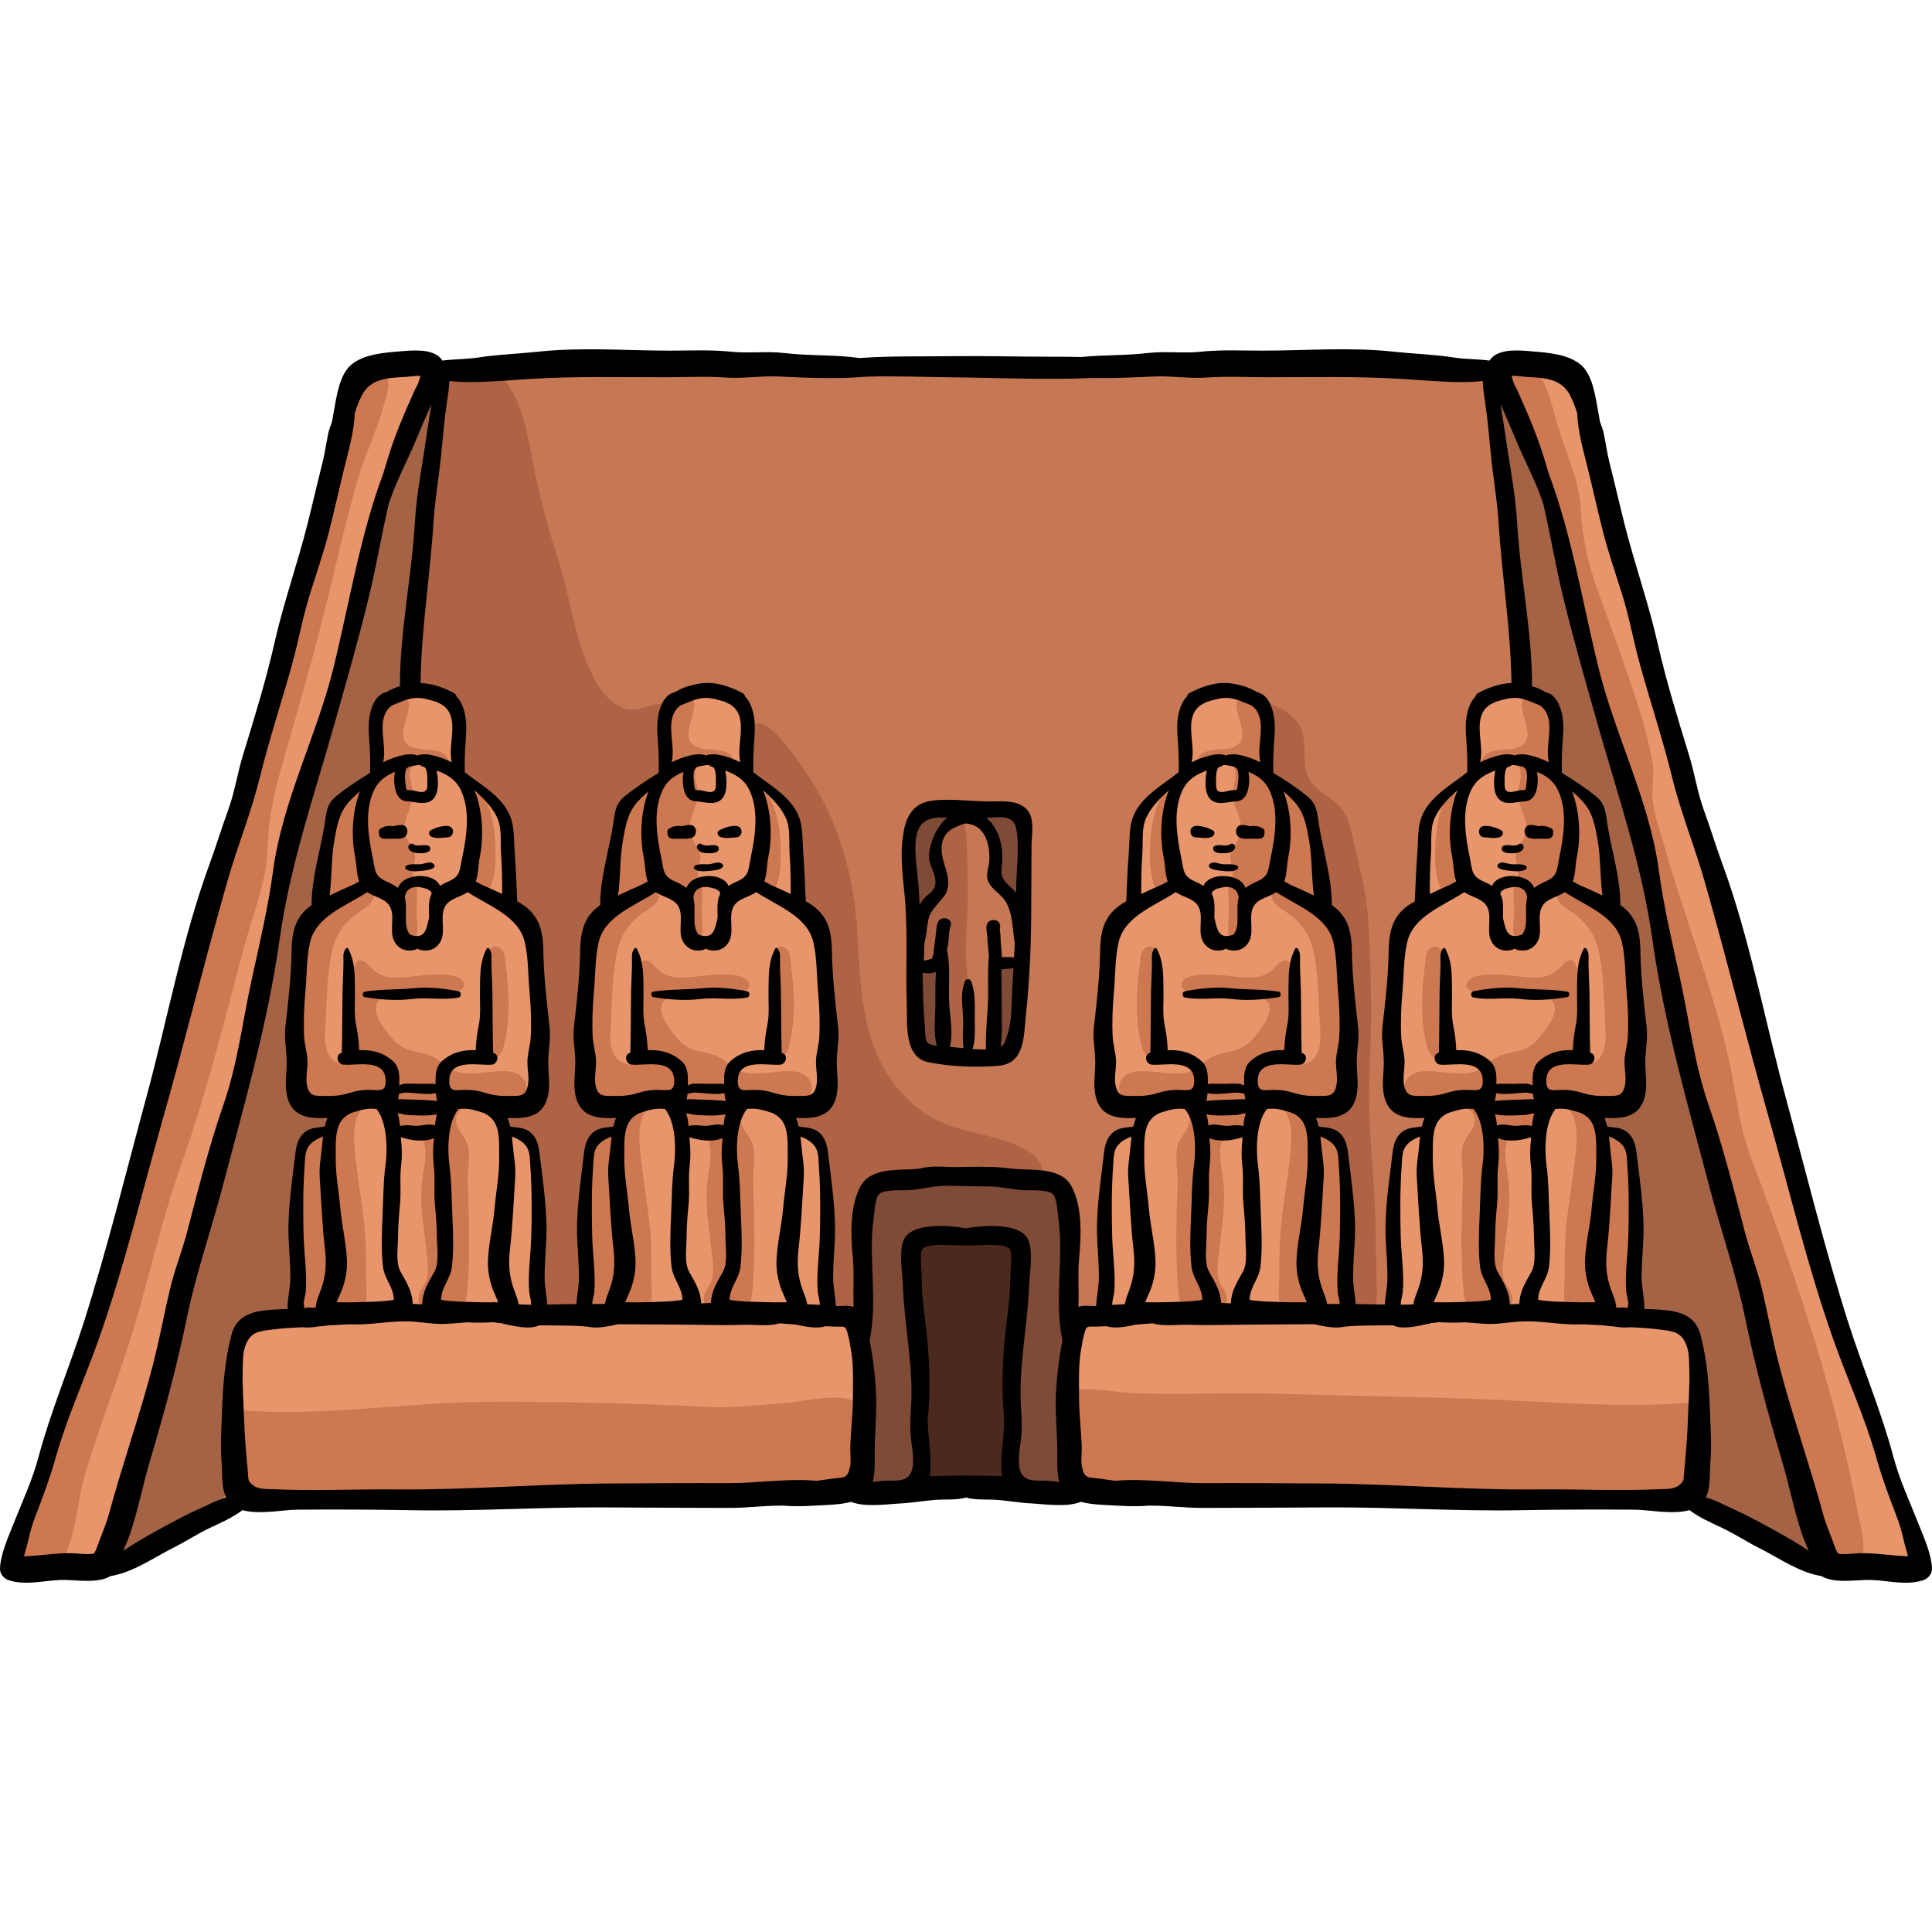 <?xml version="1.0" encoding="iso-8859-1"?>
<!-- Generator: Adobe Illustrator 19.0.0, SVG Export Plug-In . SVG Version: 6.00 Build 0)  -->
<svg version="1.1" id="Layer_1" xmlns="http://www.w3.org/2000/svg" xmlns:xlink="http://www.w3.org/1999/xlink" x="0px" y="0px"
	 viewBox="0 0 512.001 512.001" style="enable-background:new 0 0 512.001 512.001;" xml:space="preserve">
<path style="fill:#E8956B;" d="M510.035,414.372c-15.604,3.484-28.262,1.926-39.392-5.628c-14.436-9.8-30.162-11.712-47.078-11.656
	c-46.001,0.154-92.018-0.017-138.004-1.108c-48.851-1.16-97.634,2.071-146.468,1.147c-17.964-0.34-35.957,0.559-53.908-0.01
	c-14.095-0.447-26.979,2.045-38.871,9.874c-11.79,7.761-24.687,11.013-40.34,7.939c0.227-3.406-0.328-6.935,0.771-9.836
	c17.587-46.435,30.664-94.182,42.529-142.338c4.632-18.795,11.498-37.03,16.659-55.71c8.796-31.841,17.085-63.822,25.517-95.763
	c3.686-13.96,7.377-17.494,20.728-15.484c8.017,1.207,15.642,0.526,23.497,0.05c10.752-0.653,21.555-1.134,32.316-0.879
	c56.772,1.34,113.53,1.742,170.31,0.131c15.759-0.448,31.569,1.073,47.36,1.535c4.244,0.125,8.523-0.142,12.756-0.541
	c17.467-1.649,20.113,0.145,24.33,16.35c7.776,29.881,14.513,60.091,23.73,89.523c13.106,41.852,23.247,84.466,35.154,126.612
	c6.826,24.159,15.585,47.771,23.495,71.622C506.458,404.21,507.89,408.188,510.035,414.372z"/>
<g>
	<path style="fill:#A56346;" d="M111.1,107.145c-3.722,8.357-6.201,17.311-8.807,26.138c-6.561,22.235-11.724,44.749-18.913,66.863
		c-3.104,9.548-6.515,18.63-7.507,28.585c-1.084,10.878-4.543,22.036-7.064,32.659c-1.871,7.884-4.171,15.373-5.38,23.478
		c-0.875,5.866-2.116,11.275-3.816,16.945c-1.919,6.402-4.028,12.837-6.113,19.167c-3.975,12.069-6.732,24.841-9.837,37.235
		c-2.301,9.179-3.51,18.571-6.985,27.428c-1.687,4.298-2.721,8.763-4.312,13.161c-0.395,1.091-3.873,13.975-3.549,13.911
		c8.869-1.737,16.669-9.238,24.7-13.247c6.368-3.18,7.968-2.027,8.343-9.893c0.643-13.481-8.219-44.873,15.389-40.864
		c2.122-7.103,2.906-15.725,2.583-23.247c-0.217-5.047-5.434-30.47,7.843-24.916c0.145-2.618,0.172-5.306,0.357-7.84
		c-7.976-0.554-10.577-0.437-10.021-9.098c0.608-9.454-0.072-18.894,0.361-28.348c0.242-5.263,1.21-9.056,5.123-12.548
		c3.034-2.708,1.465-4.527,1.349-8.279c-0.122-3.983,0.484-7.977,1.101-11.889c0.606-3.846,2.688-7.006,5.118-9.956
		c2.259-2.743,6.429-3.77,7.743-7.288c1.746-4.678,0.052-8.697,0.43-13.222c0.416-4.963,4.608-5.337,6.92-8.971
		c1.709-2.687,2.063-5.97,2.33-9.038c0.489-5.647-0.742-11.332,0.594-16.915c1.785-7.458,2.543-14.813,3.128-22.528
		c0.479-6.324,2.284-12.527,2.487-18.737c0.122-3.715,1.218-10.05-1.053-13.305C112.629,102.7,111.629,103.558,111.1,107.145z"/>
	<path style="fill:#A56346;" d="M400.178,107.145c3.722,8.357,6.201,17.311,8.806,26.138c6.561,22.235,11.724,44.749,18.913,66.863
		c3.104,9.548,6.515,18.63,7.507,28.585c1.084,10.878,4.543,22.036,7.064,32.659c1.87,7.884,4.171,15.373,5.379,23.478
		c0.875,5.866,2.116,11.275,3.816,16.945c1.919,6.402,4.028,12.837,6.113,19.167c3.975,12.069,6.732,24.841,9.837,37.235
		c2.301,9.179,3.51,18.571,6.985,27.428c1.687,4.298,2.721,8.763,4.311,13.161c0.395,1.091,3.873,13.975,3.549,13.911
		c-8.869-1.737-16.669-9.238-24.7-13.247c-6.368-3.18-7.968-2.027-8.343-9.893c-0.643-13.481,8.219-44.873-15.389-40.864
		c-2.122-7.103-2.906-15.725-2.583-23.247c0.217-5.047,5.435-30.47-7.842-24.916c-0.145-2.618-0.172-5.306-0.357-7.84
		c7.976-0.554,10.577-0.437,10.021-9.098c-0.608-9.454,0.072-18.894-0.361-28.348c-0.242-5.263-1.21-9.056-5.122-12.548
		c-3.034-2.708-1.465-4.527-1.349-8.279c0.122-3.983-0.484-7.977-1.101-11.889c-0.606-3.846-2.688-7.006-5.118-9.956
		c-2.259-2.743-6.429-3.77-7.743-7.288c-1.746-4.678-0.051-8.697-0.43-13.222c-0.416-4.963-4.608-5.337-6.92-8.971
		c-1.709-2.687-2.063-5.97-2.33-9.038c-0.489-5.647,0.742-11.332-0.594-16.915c-1.785-7.458-2.543-14.813-3.128-22.528
		c-0.479-6.324-2.284-12.527-2.487-18.737c-0.122-3.715-1.218-10.05,1.053-13.305C398.649,102.7,399.648,103.558,400.178,107.145z"
		/>
</g>
<path style="fill:#C67754;" d="M153.724,97.214c-2.329,0.043-4.655,0.122-6.981,0.248c-3.192,0.174-6.772,1.029-9.939,0.494
	c-2.309-0.39-4.232-1.281-6.649-1.325c-3.043-0.054-6.164,0.304-9.019,1.401c-1.467,0.564-2.857,1.32-4.103,2.281
	c1.172,1.789-0.047,7.941-0.285,9.896c-0.676,5.551-1.317,11.111-1.985,16.665c-0.581,4.832-1.216,9.576-0.98,14.395
	c0.272,5.568-1.349,11.26-2.102,16.742c-0.759,5.532-1.539,11.188-1.882,16.76c-0.172,2.794-1.317,6.03,1.479,7.656
	c1.952,1.137,4.298,1.709,6.349,2.7c4.134,2,4.012,6.693,3.221,10.559c-0.98,4.799,0.002,9.195,3.99,12.381
	c2.908,2.322,5.883,4.511,7.615,7.933c3.554,7.022,1.369,14.292,2.221,21.667c0.368,3.174,3.782,4.863,5.375,7.297
	c1.778,2.716,2.549,6.117,2.93,9.299c0.668,5.586,0.621,11.52,0.661,17.142c0.033,4.865-0.111,9.679-0.451,14.522
	c-0.194,2.765-0.726,6.694-3.613,8.018c-1.737,0.797-4.359-0.693-5.746,0.619c-1.02,0.964-0.333,2.962,0.28,4.103
	c1.568,2.916,5.801,1.268,7.058,4.912c1.389,4.028,0.727,8.39,0.894,12.539c0.234,5.802,0.178,11.641,0.139,17.455
	c-0.024,3.634-1.46,9.824,0.173,13.265c1.451,3.058,6.969,2.444,9.809,2.33c1.01-0.041,2.426,0.152,2.979-0.791
	c0.306-0.521-0.198-2.39-0.205-2.982c-0.017-1.655,0.184-3.291,0.192-4.949c0.017-3.599,0.154-7.25-0.135-10.838
	c-0.21-2.606-0.78-5.204-0.732-7.814c0.088-4.934,0.335-10.13,1.761-14.875c0.407-1.352,0.785-2.518,1.605-3.626
	c1.294-1.75,2.278-1.733,4.017-2.368c3.21-1.171,3.76-6.601,0.233-7.352c-1.726-0.368-4.003,0.248-5.333-1.27
	c-1.532-1.749-1.77-5.926-1.784-8.054c-0.049-7.365-0.488-14.728-0.293-22.094c0.171-6.547,0.234-13.073,4.471-18.434
	c2.537-3.208,2.794-6.166,3.193-10.111c0.435-4.304,0.887-8.639,1.619-12.903c0.461-2.679,1.591-7.441,3.811-9.346
	c1.981-1.702,4.829-2.198,6.789-4.211c2.071-2.126,1.76-5.137,1.637-8.061c-0.139-3.314-0.702-8.062,0.724-11.185
	c2.426-5.312,7.65-4.374,12.449-3.828c2.76,0.314,4.924,0.053,7.04,2.249c1.844,1.914,2.721,4.674,3.018,7.263
	c0.34,2.967-0.148,5.907-0.662,8.818c-0.242,1.368-0.373,1.873,0.427,3.009c1.852,2.625,5.581,3.631,7.696,6.126
	c3.13,3.692,4.131,8.189,4.694,12.958c0.552,4.675-1.375,10.975,1.37,14.877c1.33,1.89,3.058,3.747,4.232,5.73
	c0.978,1.654,1.155,3.401,1.768,5.164c0.431,1.239,1.203,2.198,1.567,3.51c0.742,2.674,0.239,5.593,0.251,8.322
	c0.023,5.124-0.138,10.201,0.14,15.301c0.271,4.986,0.417,13.126-4.694,15.807c-2.152,1.128-8.398,0.935-5.336,5.51
	c0.908,1.357,2.563,1.4,3.949,2.177c2.035,1.141,2.547,2.277,3.155,4.633c1.548,5.994,0.804,12.216,0.81,18.323
	c0.004,4.325,0,8.65,0,12.975c0,2.653-0.723,6.615,0.531,9.012c1.056,2.018,3.892,2.986,5.946,2.931
	c1.335-0.037,2.553-0.184,3.241-1.202c0.506-0.749,0.162-2.688,0.188-3.457c0.067-2.061,0.171-4.1,0.163-6.164
	c-0.024-5.759-0.47-12.273,0.486-17.989c0.77-4.598,3.572-8.988,8.799-8.252c4.687,0.66,9.464,1.128,14.195,0.705
	c1.857-0.166,3.205-0.771,4.923-1.277c2.173-0.64,4.748-0.305,6.978-0.125c3.781,0.305,7.306-0.132,11.004,0.902
	c4.435,1.24,7.682,3.718,8.399,8.437c0.691,4.553,0.317,9.565-0.039,14.136c-0.28,3.597-1.048,8.58,0.891,11.861
	c1.153,1.95,4.095,3.432,6.407,2.603c1.972-0.708,1.442-2.368,1.61-4.35c0.688-8.106,0.705-16.309,0.705-24.472
	c0-5.097-0.582-11.902,2.117-16.49c1.308-2.223,2.424-2.568,4.714-3.213c1.964-0.552,4.106-2.995,2.594-5.237
	c-1.291-1.915-4.626-1.096-6.539-2.179c-4.175-2.365-3.362-8.982-3.206-13.03c0.284-7.396-0.525-14.721-0.408-22.083
	c0.049-3.029,0.022-6.771,1.275-9.59c1.046-2.355,3.604-3.278,5.252-5.102c1.905-2.108,1.498-5.538,1.562-8.16
	c0.142-5.867-0.209-12.211,0.949-18.043c0.699-3.519,3.115-5.466,6.21-6.841c2.322-1.031,4.597-1.788,5.48-4.301
	c1.818-5.179,0.323-11.153,1.677-16.446c1.339-5.233,8.269-6.621,12.793-6.574c7.739,0.078,8.823,7.394,8.842,13.684
	c0.008,2.659-1.106,5.865-0.483,8.472c0.556,2.329,2.857,3.548,4.878,4.547c2.412,1.193,4.283,2.04,5.699,4.538
	c1.622,2.865,2.132,6.471,2.51,9.688c0.805,6.865,0.826,12.602,3.813,18.98c1.719,3.672,2.879,6.824,3.726,10.823
	c2.173,10.264,2.177,21.286,0.769,31.668c-0.275,2.025-0.396,6.894-2.742,7.96c-2.014,0.916-4.881-1.285-6.785,0.741
	c-1.112,1.184-0.177,4.649,0.858,5.981c1.187,1.527,3.125,1.064,4.718,2.1c2.495,1.622,2.961,5.652,3.176,8.36
	c0.419,5.248,0.375,10.556,0.375,15.825c0,5.891-0.175,11.756-0.18,17.643c-0.001,1.462-0.399,3.078,0.935,4.041
	c1.201,0.865,3.622,0.813,4.96,0.705c1.884-0.152,4.111,0.065,5.924-0.484c2.514-0.763,1.862-2.245,1.844-4.579
	c-0.045-5.865-0.759-11.648-1.038-17.491c-0.271-5.684-0.167-11.804,0.675-17.437c0.426-2.852,1.027-5.376,3.599-7.085
	c1.032-0.686,2.744-0.781,3.608-1.734c0.767-0.846,1.423-3.517,0.898-4.576c-0.563-1.137-2.416-1.263-3.487-1.629
	c-2.131-0.727-3.971-1.497-5.113-3.565c-1.575-2.849-1.302-6.9-1.3-10.029c0.003-5.176-0.186-10.388,0.041-15.56
	c0.218-4.994,0.464-9.88,1.934-14.699c0.882-2.89,2.012-5.728,3.382-8.421c1.439-2.827,3.112-4.739,3.438-7.981
	c0.609-6.081-1.393-12.878,1.809-18.487c2.093-3.664,4.858-4.636,8.048-7.006c2.789-2.072,3.79-4.208,3.511-7.731
	c-0.323-4.062-0.698-9.176,1.233-12.957c1.407-2.755,4.447-2.603,7.043-3.454c3.269-1.071,3.649-2.972,3.731-6.279
	c0.131-5.234-1.051-10.387-1.45-15.582c-0.423-5.503-0.753-11.023-1.21-16.52c-0.423-5.083-0.419-10.125-0.603-15.217
	c-0.165-4.57-0.92-9.029-1.425-13.578c-0.389-3.5-1.023-6.911-1.751-10.358c-0.444-2.104-0.439-5.812-2.492-7.066
	c-1.511-0.923-4.295-0.888-5.999-1.111c-4.545-0.595-9.164-0.71-13.742-0.856c-4.018-0.128-8.047-0.039-12.051,0.338
	c-3.56,0.335-7.294,1.548-10.829,1.458c-8.037-0.203-16.075-1.627-24.102-2.196c-17.017-1.207-33.67,0.245-50.638,0.995
	c-7.62,0.337-15.305,0.083-22.93,0.083c-17.126,0-34.229,0.51-51.348,0.538c-14.66,0.024-29.291-1.182-43.951-1.162
	C156.458,97.176,155.09,97.189,153.724,97.214z"/>
<g>
	<path style="fill:#CE7852;" d="M135.166,283.976c-4.393-0.544-8.82,1.084-13.287,0.279c-2.993-0.539-5.261-3.708-8.224-4.669
		c-3.291-1.067-6.445-0.958-9.022-3.661c-1.829-1.919-6.723-7.655-4.452-10.487c1.606-2.002,6.12-1.775,8.353-1.864
		c1.889-0.074,15.908,1.002,14.339-3.132c-1.326-3.489-11.963-1.819-14.648-1.575c-4.223,0.382-7.384,0.478-10.198-2.718
		c-2.303-2.616-4.079-2.329-4.498,2.017c-0.5,5.204,0.294,10.943,0.294,16.246c0,1.664,0.708,5.993-0.587,7.21
		c-1.13,1.064-3.849,0.287-4.877-0.607c-3.003-2.61-2.142-7.677-1.994-11.067c0.243-5.583,0.358-10.921,1.32-16.451
		c0.828-4.76,2.547-7.812,6.21-10.884c1.821-1.526,8.121-4.136,3.441-7.962c0.036-0.265,0.031-0.571,0.002-0.905
		c0.128,0.294,0.276,0.57,0.475,0.794c2,2.257,4.886,0.652,6.423,3.805c1.547,3.174-0.841,9.955,3.196,11.273
		c4.403,1.438,2.936-5.678,2.936-8.408c0-1.952,0.411-4.396,0.013-6.33c-0.246-1.192-1.021-1.951-1.026-3.204
		c-0.011-2.933,1.442-3.906,0.02-6.744c-0.8-1.597-2.164-3.068-2.223-5.057c-0.076-2.57,1.358-5.018,1.935-7.482
		c0.099-0.423,0.169-0.796,0.214-1.139c0.201-1.54-0.106-2.452-0.513-4.4c-0.32-1.528-0.197-3.705,1.179-4.537
		c2.782-1.682,6.615,2.292,9.167-0.043c-1.21-5.738-8.995-1.891-11.732-5.594c-2.411-3.261,3.835-11.068-0.763-11.986
		c-5.03-1.003-5.981,5.519-5.876,8.682c0.127,3.878-0.565,9.112-2.237,12.652c-0.028,0.058-0.068,0.104-0.096,0.161l0.008-0.192
		c-0.038,0.122-0.076,0.245-0.113,0.367c-1.665,3.039-5.181,3.932-7.316,6.595c-2.47,3.081-3.329,9.281-4.183,13.047
		c-0.614,2.704-3.281,12.393,0.234,13.692c0.134,0.05,0.291,0.072,0.458,0.085c-2.154,1.539-4.119,3.142-5.488,4.407
		c-4.321,3.995-3.348,13.574-3.142,18.852c0.27,6.925,0.443,13.854,1.065,20.737c0.216,2.39-0.355,5.614,1.441,7.525
		c2.232,2.373,7.94,0.791,7.318,5.65c-0.439,3.425-4.548,3.573-6.971,5.111c-2.711,1.72-2.028,5.319-2.263,8.481
		c-0.307,4.138-0.41,8.262-0.601,12.398c-0.193,4.174-3.26,32.105,7.467,25.195c0.009-0.005,3.919,1.178,4.547,1.147
		c1.59-0.081,3.697-0.638,4.846-1.824c2.041-2.104,1.28-5.999,1.29-8.772c0.017-4.466-0.001-9.025-0.415-13.468
		c-0.707-7.576-2.294-15.021-2.729-22.623c-0.211-3.702,0.262-7.787,3.492-10.132c1.852-1.344,4.191-1.698,5.854,0.311
		c1.501,1.814-0.029,4.086,0.962,5.987c2.107,4.04,6.404-0.979,7.996,3.428c1.138,3.151,0.124,7.392-0.283,10.611
		c-0.768,6.076,0.387,12.123,1.017,18.154c0.276,2.641,0.873,5.745,0.102,8.341c-0.439,1.48-1.82,2.658-2.061,4.182
		c-0.702,4.442,4.703,5.401,8.092,5.003c3.612-0.425,4.411-3.032,4.737-6.379c0.924-9.46,0.451-19.54,0.195-29.037
		c-0.078-2.88,0.612-5.988,0.138-8.835c-0.349-2.101-1.47-3.076-2.486-4.803c-2.282-3.877,0.506-6.566,4.805-6.373
		c3.742,0.168,11.013,1.669,12.695-2.728C140.385,287.075,138.401,284.376,135.166,283.976z"/>
	<path style="fill:#CE7852;" d="M129.587,254.363c0.002,7.258-1.877,15.468-0.467,22.55c0.877,4.406,3.412,4.312,4.467,0.042
		c1.664-6.734,1.381-14.101,0.47-20.918c-0.201-1.505-0.11-3.994-1.662-4.877C129.846,249.713,128.667,253.318,129.587,254.363z"/>
	<path style="fill:#CE7852;" d="M125.873,231.15c-0.863,4.037,0.292,3.26,3.171,5.571c3.071-4.007,2.415-13.256,1.683-18.067
		c-0.384-2.525-2.543-10.959-5.144-8.06C127.824,216.959,127.247,224.717,125.873,231.15z"/>
	<path style="fill:#CE7852;" d="M210.763,283.976c-4.394-0.544-8.82,1.084-13.287,0.279c-2.993-0.539-5.261-3.708-8.224-4.669
		c-3.291-1.067-6.445-0.958-9.022-3.661c-1.829-1.919-6.723-7.655-4.452-10.487c1.606-2.002,6.12-1.775,8.353-1.864
		c1.889-0.074,15.908,1.002,14.339-3.132c-1.325-3.489-11.963-1.819-14.648-1.575c-4.223,0.382-7.384,0.478-10.198-2.718
		c-2.303-2.616-4.079-2.329-4.498,2.017c-0.5,5.204,0.294,10.943,0.294,16.246c0,1.664,0.708,5.993-0.587,7.21
		c-1.13,1.064-3.849,0.287-4.877-0.607c-3.003-2.61-2.142-7.677-1.994-11.067c0.243-5.583,0.358-10.921,1.32-16.451
		c0.828-4.76,2.547-7.812,6.21-10.884c1.821-1.526,8.121-4.136,3.441-7.962c0.036-0.265,0.031-0.571,0.002-0.905
		c0.128,0.294,0.276,0.57,0.475,0.794c2,2.257,4.887,0.652,6.423,3.805c1.547,3.174-0.841,9.955,3.196,11.273
		c4.403,1.438,2.936-5.678,2.936-8.408c0-1.952,0.411-4.396,0.013-6.33c-0.246-1.192-1.021-1.951-1.027-3.204
		c-0.011-2.933,1.442-3.906,0.02-6.744c-0.8-1.597-2.164-3.068-2.223-5.057c-0.076-2.57,1.358-5.018,1.935-7.482
		c0.099-0.423,0.168-0.796,0.214-1.139c0.201-1.54-0.106-2.452-0.513-4.4c-0.32-1.528-0.197-3.705,1.179-4.537
		c2.782-1.682,6.615,2.292,9.167-0.043c-1.21-5.738-8.995-1.891-11.732-5.594c-2.411-3.261,3.835-11.068-0.763-11.986
		c-5.03-1.003-5.981,5.519-5.876,8.682c0.127,3.878-0.565,9.112-2.237,12.652c-0.028,0.058-0.068,0.104-0.096,0.161l0.008-0.192
		c-0.038,0.122-0.076,0.245-0.113,0.367c-1.665,3.039-5.181,3.932-7.316,6.595c-2.47,3.081-3.329,9.281-4.183,13.047
		c-0.614,2.704-3.281,12.393,0.234,13.692c0.133,0.05,0.291,0.072,0.458,0.085c-2.154,1.539-4.119,3.142-5.488,4.407
		c-4.321,3.995-3.348,13.574-3.142,18.852c0.27,6.925,0.443,13.854,1.065,20.737c0.216,2.39-0.355,5.614,1.441,7.525
		c2.232,2.373,7.94,0.791,7.318,5.65c-0.439,3.425-4.548,3.573-6.971,5.111c-2.711,1.72-2.028,5.319-2.263,8.481
		c-0.307,4.138-0.41,8.262-0.601,12.398c-0.193,4.174-3.26,32.105,7.467,25.195c0.009-0.005,3.919,1.178,4.547,1.147
		c1.59-0.081,3.697-0.638,4.846-1.824c2.041-2.104,1.28-5.999,1.29-8.772c0.017-4.466-0.001-9.025-0.415-13.468
		c-0.707-7.576-2.294-15.021-2.729-22.623c-0.211-3.702,0.262-7.787,3.492-10.132c1.852-1.344,4.191-1.698,5.854,0.311
		c1.501,1.814-0.029,4.086,0.962,5.987c2.107,4.04,6.404-0.979,7.996,3.428c1.138,3.151,0.124,7.392-0.283,10.611
		c-0.768,6.076,0.387,12.123,1.017,18.154c0.276,2.641,0.873,5.745,0.102,8.341c-0.439,1.48-1.82,2.658-2.061,4.182
		c-0.702,4.442,4.703,5.401,8.092,5.003c3.612-0.425,4.411-3.032,4.737-6.379c0.924-9.46,0.451-19.54,0.195-29.037
		c-0.078-2.88,0.612-5.988,0.138-8.835c-0.349-2.101-1.47-3.076-2.486-4.803c-2.282-3.877,0.506-6.566,4.805-6.373
		c3.742,0.168,11.014,1.669,12.695-2.728C215.981,287.075,213.998,284.376,210.763,283.976z"/>
	<path style="fill:#CE7852;" d="M205.182,254.363c0.002,7.258-1.877,15.468-0.467,22.55c0.877,4.406,3.412,4.312,4.467,0.042
		c1.664-6.734,1.381-14.101,0.47-20.918c-0.201-1.505-0.11-3.994-1.662-4.877C205.442,249.713,204.263,253.318,205.182,254.363z"/>
	<path style="fill:#CE7852;" d="M201.468,231.15c-0.863,4.037,0.292,3.26,3.171,5.571c3.071-4.007,2.415-13.256,1.683-18.067
		c-0.384-2.525-2.543-10.959-5.144-8.06C203.419,216.959,202.842,224.717,201.468,231.15z"/>
	<path style="fill:#CE7852;" d="M376.491,283.976c4.393-0.544,8.82,1.084,13.287,0.279c2.993-0.539,5.261-3.708,8.225-4.669
		c3.291-1.067,6.445-0.958,9.022-3.661c1.829-1.919,6.723-7.655,4.452-10.487c-1.606-2.002-6.12-1.775-8.353-1.864
		c-1.889-0.074-15.908,1.002-14.339-3.132c1.326-3.489,11.963-1.819,14.648-1.575c4.223,0.382,7.384,0.478,10.198-2.718
		c2.303-2.616,4.079-2.329,4.498,2.017c0.5,5.204-0.294,10.943-0.294,16.246c0,1.664-0.708,5.993,0.587,7.21
		c1.13,1.064,3.849,0.287,4.877-0.607c3.003-2.61,2.142-7.677,1.994-11.067c-0.243-5.583-0.358-10.921-1.32-16.451
		c-0.828-4.76-2.547-7.812-6.21-10.884c-1.821-1.526-8.121-4.136-3.441-7.962c-0.036-0.265-0.031-0.571-0.002-0.905
		c-0.128,0.294-0.276,0.57-0.475,0.794c-2,2.257-4.887,0.652-6.423,3.805c-1.547,3.174,0.841,9.955-3.196,11.273
		c-4.403,1.438-2.936-5.678-2.936-8.408c0-1.952-0.411-4.396-0.013-6.33c0.246-1.192,1.021-1.951,1.027-3.204
		c0.011-2.933-1.442-3.906-0.021-6.744c0.8-1.597,2.164-3.068,2.223-5.057c0.076-2.57-1.358-5.018-1.935-7.482
		c-0.099-0.423-0.168-0.796-0.214-1.139c-0.201-1.54,0.106-2.452,0.513-4.4c0.32-1.528,0.197-3.705-1.179-4.537
		c-2.782-1.682-6.615,2.292-9.169-0.043c1.21-5.738,8.995-1.891,11.734-5.594c2.411-3.261-3.835-11.068,0.763-11.986
		c5.03-1.003,5.981,5.519,5.876,8.682c-0.127,3.878,0.565,9.112,2.237,12.652c0.028,0.058,0.068,0.104,0.096,0.161l-0.008-0.192
		c0.038,0.122,0.076,0.245,0.113,0.367c1.664,3.039,5.181,3.932,7.315,6.595c2.47,3.081,3.329,9.281,4.183,13.047
		c0.614,2.704,3.281,12.393-0.234,13.692c-0.134,0.05-0.291,0.072-0.458,0.085c2.154,1.539,4.119,3.142,5.488,4.407
		c4.321,3.995,3.348,13.574,3.142,18.852c-0.27,6.925-0.443,13.854-1.065,20.737c-0.216,2.39,0.355,5.614-1.441,7.525
		c-2.232,2.373-7.94,0.791-7.318,5.65c0.439,3.425,4.548,3.573,6.971,5.111c2.711,1.72,2.028,5.319,2.263,8.481
		c0.307,4.138,0.41,8.262,0.601,12.398c0.193,4.174,3.26,32.105-7.467,25.195c-0.009-0.005-3.919,1.178-4.547,1.147
		c-1.59-0.081-3.697-0.638-4.846-1.824c-2.041-2.104-1.28-5.999-1.29-8.772c-0.017-4.466,0.001-9.025,0.415-13.468
		c0.707-7.576,2.294-15.021,2.729-22.623c0.211-3.702-0.262-7.787-3.492-10.132c-1.852-1.344-4.191-1.698-5.854,0.311
		c-1.501,1.814,0.029,4.086-0.962,5.987c-2.107,4.04-6.404-0.979-7.996,3.428c-1.138,3.151-0.124,7.392,0.283,10.611
		c0.768,6.076-0.387,12.123-1.017,18.154c-0.276,2.641-0.873,5.745-0.102,8.341c0.439,1.48,1.82,2.658,2.061,4.182
		c0.702,4.442-4.703,5.401-8.092,5.003c-3.612-0.425-4.411-3.032-4.737-6.379c-0.924-9.46-0.451-19.54-0.195-29.037
		c0.078-2.88-0.612-5.988-0.138-8.835c0.349-2.101,1.47-3.076,2.486-4.803c2.282-3.877-0.506-6.566-4.805-6.373
		c-3.742,0.168-11.014,1.669-12.695-2.728C371.272,287.075,373.256,284.376,376.491,283.976z"/>
	<path style="fill:#CE7852;" d="M382.072,254.363c-0.002,7.258,1.877,15.468,0.467,22.55c-0.878,4.406-3.412,4.312-4.467,0.042
		c-1.664-6.734-1.381-14.101-0.47-20.918c0.201-1.505,0.11-3.994,1.662-4.877C381.812,249.713,382.991,253.318,382.072,254.363z"/>
	<path style="fill:#CE7852;" d="M385.786,231.15c0.863,4.037-0.292,3.26-3.171,5.571c-3.071-4.007-2.415-13.256-1.683-18.067
		c0.384-2.525,2.543-10.959,5.144-8.06C383.834,216.959,384.41,224.717,385.786,231.15z"/>
	<path style="fill:#CE7852;" d="M300.896,283.976c4.393-0.544,8.819,1.084,13.287,0.279c2.993-0.539,5.261-3.708,8.224-4.669
		c3.291-1.067,6.445-0.958,9.022-3.661c1.829-1.919,6.723-7.655,4.452-10.487c-1.606-2.002-6.12-1.775-8.353-1.864
		c-1.889-0.074-15.908,1.002-14.339-3.132c1.326-3.489,11.963-1.819,14.648-1.575c4.223,0.382,7.384,0.478,10.198-2.718
		c2.303-2.616,4.081-2.329,4.498,2.017c0.5,5.204-0.294,10.943-0.294,16.246c0,1.664-0.708,5.993,0.587,7.21
		c1.13,1.064,3.849,0.287,4.877-0.607c3.002-2.61,2.142-7.677,1.994-11.067c-0.243-5.583-0.358-10.921-1.32-16.451
		c-0.828-4.76-2.547-7.812-6.21-10.884c-1.821-1.526-8.121-4.136-3.441-7.962c-0.036-0.265-0.031-0.571-0.002-0.905
		c-0.128,0.294-0.276,0.57-0.475,0.794c-2,2.257-4.886,0.652-6.423,3.805c-1.547,3.174,0.841,9.955-3.196,11.273
		c-4.403,1.438-2.936-5.678-2.936-8.408c0-1.952-0.411-4.396-0.013-6.33c0.246-1.192,1.021-1.951,1.026-3.204
		c0.011-2.933-1.442-3.906-0.021-6.744c0.8-1.597,2.164-3.068,2.223-5.057c0.076-2.57-1.358-5.018-1.935-7.482
		c-0.099-0.423-0.168-0.796-0.214-1.139c-0.201-1.54,0.106-2.452,0.513-4.4c0.32-1.528,0.197-3.705-1.179-4.537
		c-2.782-1.682-6.615,2.292-9.169-0.043c1.21-5.738,8.995-1.891,11.733-5.594c2.411-3.261-3.835-11.068,0.763-11.986
		c5.03-1.003,5.981,5.519,5.876,8.682c-0.127,3.878,0.565,9.112,2.237,12.652c0.028,0.058,0.068,0.104,0.096,0.161l-0.008-0.192
		c0.038,0.122,0.076,0.245,0.113,0.367c1.664,3.039,5.181,3.932,7.315,6.595c2.47,3.081,3.329,9.281,4.183,13.047
		c0.614,2.704,3.281,12.393-0.234,13.692c-0.134,0.05-0.291,0.072-0.458,0.085c2.154,1.539,4.119,3.142,5.488,4.407
		c4.321,3.995,3.347,13.574,3.142,18.852c-0.27,6.925-0.443,13.854-1.065,20.737c-0.216,2.39,0.355,5.614-1.441,7.525
		c-2.232,2.373-7.94,0.791-7.318,5.65c0.439,3.425,4.548,3.573,6.971,5.111c2.711,1.72,2.028,5.319,2.263,8.481
		c0.307,4.138,0.41,8.262,0.601,12.398c0.193,4.174,3.26,32.105-7.467,25.195c-0.009-0.005-3.919,1.178-4.547,1.147
		c-1.59-0.081-3.697-0.638-4.846-1.824c-2.041-2.104-1.279-5.999-1.29-8.772c-0.017-4.466,0-9.025,0.414-13.468
		c0.707-7.576,2.294-15.021,2.729-22.623c0.211-3.702-0.262-7.787-3.492-10.132c-1.852-1.344-4.191-1.698-5.854,0.311
		c-1.501,1.814,0.029,4.086-0.962,5.987c-2.107,4.04-6.404-0.979-7.996,3.428c-1.138,3.151-0.124,7.392,0.283,10.611
		c0.768,6.076-0.387,12.123-1.017,18.154c-0.276,2.641-0.873,5.745-0.102,8.341c0.439,1.48,1.82,2.658,2.061,4.182
		c0.702,4.442-4.703,5.401-8.092,5.003c-3.612-0.425-4.411-3.032-4.737-6.379c-0.924-9.46-0.451-19.54-0.195-29.037
		c0.078-2.88-0.612-5.988-0.138-8.835c0.349-2.101,1.47-3.076,2.486-4.803c2.282-3.877-0.506-6.566-4.805-6.373
		c-3.742,0.168-11.014,1.669-12.695-2.728C295.676,287.075,297.66,284.376,300.896,283.976z"/>
	<path style="fill:#CE7852;" d="M306.476,254.363c-0.002,7.258,1.877,15.468,0.467,22.55c-0.877,4.406-3.412,4.312-4.467,0.042
		c-1.664-6.734-1.381-14.101-0.47-20.918c0.201-1.505,0.11-3.994,1.662-4.877C306.216,249.713,307.395,253.318,306.476,254.363z"/>
	<path style="fill:#CE7852;" d="M310.189,231.15c0.863,4.037-0.292,3.26-3.171,5.571c-3.071-4.007-2.415-13.256-1.683-18.067
		c0.384-2.525,2.543-10.959,5.144-8.06C308.238,216.959,308.815,224.717,310.189,231.15z"/>
</g>
<g>
	<path style="fill:#7F4B36;" d="M241.674,219.936c0,5.128,0.117,10.231,0.531,15.315c0.21,2.575-0.311,6.679,1.277,8.677
		c0.77-3.612,3.413-5.388,5.077-8.326c1.458-2.575-0.21-6.632-0.203-9.562c0.006-2.619-0.154-3.668,1.59-5.815
		c0.822-1.012,2.533-1.916,2.404-3.354c-0.132-1.476-2.341-2.505-3.728-2.52C245.351,214.313,242.969,217.682,241.674,219.936z"/>
	<path style="fill:#7F4B36;" d="M259.287,216.2c5.48,1.704,2.077,13.424,4.471,17.153c0.831,1.295,2.231,2.098,3.135,3.496
		c0.649,1.005,1.765,3.973,3.143,3.458c1.977-0.738,1.385-9.945,1.271-11.71c-0.207-3.197-0.573-6.414-0.81-9.614
		c-0.156-2.111-0.127-2.463-2.021-3.344C265.85,214.42,262.714,214.501,259.287,216.2z"/>
	<path style="fill:#7F4B36;" d="M242.74,258.366c1.477-2.086,4.552-3.285,5.864-1.1c1.091,1.815,0.951,6.537,1.053,8.675
		c0.14,2.935,0.778,6.497,0.289,9.451c-0.417,2.524-2.47,3.892-4.863,1.942C240.626,273.701,242.026,263.747,242.74,258.366z"/>
	<path style="fill:#7F4B36;" d="M264.09,256.232c0.001,5.185-0.086,10.39-0.267,15.572c-0.071,2.022-1.495,7.014,1.082,7.951
		c2.493-2.881,2.905-6.736,3.716-10.419c1.028-4.666,1.626-9.599,1.294-14.398C267.916,253.493,265.094,254.946,264.09,256.232z"/>
	<path style="fill:#7F4B36;" d="M229.93,320.815c0.945,2.609-0.709,6.798-1,9.646c-0.496,4.867-0.208,9.761-0.595,14.642
		c-0.618,7.804-1.566,15.437-0.873,23.287c0.574,6.49,0.517,12.811,0.318,19.305c-0.168,5.516,0.645,8.154,6.301,8.93
		c1.328,0.182,5.939,0.251,7.127-0.386c1.565-0.839,1.492-2.668,1.725-4.287c0.766-5.316,0.34-11.093,0.34-16.507
		c0-12.387-0.005-24.758-1.134-37.108c-0.382-4.18-1.083-9.116,3.869-10.613c4.745-1.435,10.579-0.183,15.413,0.041
		c3.816,0.177,6.873-0.646,8.005,3.434c0.866,3.125-0.096,6.626-0.287,9.766c-0.305,5.015-0.615,10.151-0.794,15.177
		c-0.272,7.62-0.493,15.227-0.81,22.835c-0.164,3.935-1.833,11.78,1.144,14.965c2.411,2.579,13.079,2.828,14.624,0.298
		c1.539-2.521-0.165-8.517-0.331-11.305c-0.331-5.549,0.399-11.003,0.613-16.547c0.345-8.964,0.972-18.669-0.214-27.555
		c-0.617-4.625-0.305-9.364-0.543-14.014c-0.135-2.65,0.49-7.239-1.439-9.348c-1.685-1.841-6.45-2.726-8.694-3.144
		c-6.395-1.192-13.185-0.299-19.637-0.321c-5.28-0.018-11.468-0.495-16.683,0.543C232.546,313.312,231.667,315.946,229.93,320.815z"
		/>
</g>
<g>
	<path style="fill:#CE7852;" d="M63.134,373.656c21.842,1.945,44.106-2.047,65.974-2.152c19.677-0.094,39.361,0.384,58.995,1.353
		c6.561,0.324,13.468-0.603,20.162-1.069c4.758-0.331,15.183-3.185,19.123,0.267c4.047,3.547,1.675,11.038,0.347,15.292
		c-0.718,2.301-1.752,6.095-3.676,7.805c-2.28,2.027-6.789,1.648-9.697,1.864c-14.51,1.078-29.494-0.507-44.015-0.931
		c-9.355-0.273-18.744,0.834-28.096,0.815c-9.385-0.018-18.791-0.292-28.188-0.294c-9.053-0.001-18.025-0.93-27.067-0.557
		c-5.554,0.229-11.879,1.115-17.372,0.283C59.873,394.854,62.714,383.858,63.134,373.656z"/>
	<path style="fill:#CE7852;" d="M285.122,368.178c5.542-0.265,11.233,0.93,16.789,1.096c11.99,0.358,24.009-0.29,36.001,0.063
		c22.246,0.655,44.36,0.838,66.592,1.998c12.44,0.649,24.957,1.294,37.373,0.781c4.331-0.179,9.141-1.58,9.356,3.498
		c0.2,4.724-2.688,10.662-3.591,15.401c-1.168,6.133-3.994,6.476-10.033,7.104c-12.293,1.279-24.298,0.379-36.593-0.368
		c-16.213-0.985-32.199-0.792-48.404-0.808c-14.821-0.015-29.421-0.165-44.19-1.168c-5.374-0.365-10.728-0.444-16.096-0.71
		c-2.303-0.113-5.542,0.195-7.51-1.065c0.89-2.508-0.755-8.013-1.12-10.735C283.057,378.49,282.506,373.745,285.122,368.178z"/>
	<path style="fill:#CE7852;" d="M91.325,104.269c1.518-2.126,6.546-6.341,9.427-5.427c3.831,1.216,1.586,6.255,0.748,9.269
		c-1.859,6.682-4.991,12.89-6.858,19.569c-2.15,7.692-4.119,15.234-5.896,23.007c-3.891,17.023-8.801,33.956-13.609,50.728
		c-2.299,8.018-4,15.116-4.211,23.403c-0.225,8.834-3.999,17.768-6.263,26.249c-5.155,19.313-9.942,38.759-16.645,57.614
		c-5.059,14.23-8.246,28.831-12.566,43.287c-4.031,13.49-9.381,26.554-13.293,40.087c-1.788,6.186-2.299,18.987-7.581,23.496
		c-1.998,1.705-6.778,2.678-9.371,1.483c-5.857-2.701,2.3-18.723,3.961-23.146c3.593-9.561,7.897-18.918,11.343-28.51
		c2.924-8.138,4.632-16.986,6.834-25.349c4.504-17.11,8.737-34.116,14.381-51.017c3.592-10.755,7.363-21.274,10.312-32.231
		c2.131-7.919,5.172-15.571,7.143-23.549c3.483-14.101,6.054-28.251,10.397-42.296c4.715-15.248,9.756-30.433,13.108-46.057
		c1.646-7.674,3.454-15.215,5.771-22.711C90.416,115.827,90.058,107.47,91.325,104.269z"/>
	<path style="fill:#CE7852;" d="M397.301,96.358c3.002,2.513,4.02,11.804,5.963,15.657c3.226,6.402,5.44,13.472,8.254,20.133
		c1.539,3.644,3.297,6.324,3.727,10.432c0.511,4.886,1.537,9.344,2.561,14.144c1.662,7.793,2.985,15.605,4.669,23.409
		c1.827,8.467,3.869,17.152,7.039,25.232c1.258,3.207,3.36,4.438,5.031,7.186c1.852,3.047,1.649,7.245,2.306,10.646
		c0.915,4.742,1.553,9.531,2.339,14.285c1.661,10.054,2.683,20.124,4.935,30.105c1.421,6.293,3.047,12.523,4.864,18.716
		c2.347,8,6.209,15.007,8.266,23.009c2.435,9.474,3.821,19.18,6.205,28.664c2.843,11.31,6.067,22.552,8.639,33.917
		c2.692,11.902,5.115,23.754,9.709,35.054c1.383,3.401,2.635,7.57,6.983,7.9c7.736,0.587,4.48-9.114,3.693-13.325
		c-4.024-21.534-10.065-42.642-17.097-63.374c-3.567-10.517-7.394-20.944-11.358-31.318c-3.345-8.754-3.996-18.046-6.129-27.241
		c-4.401-18.972-11.698-37.081-16.939-55.809c-1.105-3.946-2.731-8.226-3.027-12.327c-0.219-3.031,0.53-5.835,0.038-8.893
		c-1.552-9.639-5.116-19.487-8.288-28.694c-2.047-5.943-4.282-11.827-6.393-17.747c-2.388-6.698-4.019-13.674-4.309-20.736
		c-0.323-7.877-4.047-15.336-6.249-22.856c-1.231-4.205-2.36-9.783-5.003-13.318C406.288,97.281,402.459,93.948,397.301,96.358z"/>
</g>
<path style="fill:#4C291F;" d="M249.167,327.55c-10.49,3.386-8.454,13.469-7.561,23.192c0.676,7.349,1.126,14.745,1.452,22.125
	c0.148,3.352,0.187,6.872,0.004,10.223c-0.124,2.296-1.319,6.582-0.367,8.765c1.473,3.378,9.464,2.642,13.113,2.948
	c4.994,0.42,10.558,2.027,11.667-3.451c1.313-6.482,0.471-14.283,1.106-20.936c0.71-7.441,1.05-14.994,1.079-22.491
	c0.016-4.211,1.972-14.811-0.719-18.199c-1.311-1.65-3.06-1.818-5.431-1.844C258.401,327.825,253.148,327.63,249.167,327.55z"/>
<g>
	<path style="fill:#AF6345;" d="M177.656,186.489c-5.151-0.872-8.964,3.45-14.005,0.43c-4.432-2.653-7.127-8.44-8.834-13.094
		c-2.995-8.163-4.138-16.815-6.763-25.079c-2.392-7.533-4.517-14.998-6.141-22.749c-1.671-7.978-2.718-18.023-7.811-24.704
		c-2.588-3.396-5.039-3.295-9.088-3.857c-4.375-0.608-6.462-0.557-7.9,4.22c-1.971,6.55-1.231,14.669-2.06,21.5
		c-1.657,13.649-4.524,27.258-5.752,40.964c-0.395,4.401-2.255,11.945-0.739,16.293c1.115,3.197,3.558,3.237,6.51,3.684
		c9.51,1.441,5.043,10.922,6.174,18.267c1.19,7.723,11.361,9.287,13.043,17.681c1.135,5.66-0.32,11.246,0.163,16.836
		c0.396,4.578,3.54,4.706,5.699,7.954c5.422,8.16,3.333,24.118,2.948,33.465c-0.163,3.958-0.127,8.845-1.69,12.558
		c-2.059,4.888-4.092,1.729-7.963,2.949c-0.634,5.928,2.711,4.693,5.636,7.585c3.932,3.885,2.579,13.47,2.579,18.431
		c0,7.052-1.579,16.346,0.343,23.107c1.013,3.562,5.034,5.824,8.466,6.433c4.71,0.837,4.66-0.893,5.018-4.905
		c0.238-2.662,0.257-5.315,0.357-7.985c0.14-3.739-0.425-7.446-0.605-11.174c-0.272-5.637-0.443-11.389,0.421-16.98
		c0.436-2.821,1.033-5.744,3.589-7.258c2.085-1.235,3.083-0.419,4.105-2.648c0.622-1.358,1.198-4.606-0.045-5.524
		c-1.848-1.365-4.374,0.854-6.347-1.279c-1.993-2.156-1.298-6.714-1.6-9.491c-0.827-7.623-0.582-15.342-0.582-23.01
		c0-3.193-0.476-7.116,0.599-10.198c1.003-2.879,4.435-4.093,5.288-6.968c0.782-2.639,0.412-6.555,0.618-9.35
		c0.236-3.198,0.636-6.316,1.309-9.45c1.154-5.377,1.098-10.621,6.601-13.285c2.031-0.983,5.019-2.02,6.161-4.081
		c1.366-2.464,0.817-6.922,1.064-9.749C176.697,192.834,177.409,189.673,177.656,186.489z"/>
	<path style="fill:#AF6345;" d="M333.865,186.403c4.319-0.349,9.879,3.3,11.192,7.39c1.742,5.427-0.988,9.883,3.246,14.488
		c1.922,2.09,4.679,3.27,6.607,5.354c2.206,2.385,2.747,4.801,3.442,7.872c1.719,7.588,3.74,14.478,4.237,22.35
		c0.849,13.414,0.971,27.362,0.363,40.834c-0.661,14.692,1.671,29.222,1.642,43.945c-0.008,4.042,0.237,8.07,0.236,12.097
		c0,1.77,0.261,4.731-0.824,6.28c-1.14,1.628-6.304,2.906-7.575,1.434c-0.511-0.591-0.276-3.208-0.346-3.989
		c-0.238-2.662-0.257-5.315-0.357-7.985c-0.14-3.739,0.425-7.446,0.605-11.174c0.272-5.637,0.443-11.389-0.421-16.98
		c-0.436-2.821-1.033-5.744-3.589-7.258c-2.084-1.235-3.083-0.419-4.105-2.648c-0.622-1.358-1.198-4.606,0.045-5.524
		c1.848-1.365,4.374,0.854,6.347-1.279c1.993-2.156,1.298-6.714,1.6-9.491c0.827-7.623,0.582-15.342,0.582-23.01
		c0-3.193,0.476-7.116-0.599-10.198c-1.003-2.879-4.435-4.093-5.288-6.968c-0.782-2.639-0.412-6.555-0.618-9.35
		c-0.236-3.198-0.636-6.316-1.309-9.45c-1.154-5.377-1.098-10.621-6.601-13.285c-2.031-0.983-5.019-2.02-6.161-4.081
		c-1.366-2.465-0.817-6.924-1.064-9.751C334.919,193.315,334.182,189.202,333.865,186.403z"/>
	<path style="fill:#AF6345;" d="M251.466,217.844c-3.032,1.596-3.804,7.275-3.291,10.337c0.454,2.707,2.265,4.222,1.105,6.909
		c-1.294,2.996-4.081,4.473-4.886,7.917c-0.577,2.464-1.926,9.75-0.444,12.188c2.677,4.401,4.808-6.568,6.053-7.776
		c0.725,2.454,0.16,5.311,0.271,7.878c0.179,4.158,0.396,8.323,0.196,12.494c-0.166,3.468-1.743,10.573,2.458,11.752
		c6.479,1.819,4.072-12.176,3.925-15.266c-0.207-4.364-0.984-8.951-0.909-13.282c0.088-5.152,0.736-10.329,0.541-15.46
		c-0.184-4.866-0.005-9.724-0.472-14.562C255.618,216.93,254.641,215.452,251.466,217.844z"/>
	<path style="fill:#AF6345;" d="M198.47,193.437c-0.82,2.541-1.403,7.578-0.639,10.346c0.915,3.315,3.177,3.16,5.942,4.845
		c6.619,4.033,7.222,13.024,7.56,20.025c0.155,3.204-1.267,8.199,0.162,11.093c1.383,2.801,4.983,3.733,6.3,6.886
		c1.871,4.479,1.212,10.345,1.449,15.099c0.283,5.689,0.592,11.32,0.799,16.966c0.14,3.839,0.283,8.964-1.527,12.465
		c-2.053,3.969-5.254,2.075-8.845,4.088c-0.936,6.049,3.264,2.99,6.346,5.412c2.849,2.238,1.724,8.264,1.87,11.525
		c0.347,7.702,0.187,15.55,0.538,23.271c0.162,3.552-0.384,12.329,3.803,13.814c8.626,3.061,6.085-20.553,6.085-24.388
		c0-2.497-0.894-7.581,0.717-9.712c1.782-2.358,6.828-1.971,9.436-2.216c9.91-0.93,20.38-0.496,30.125-0.428
		c1.389,0.01,3.81,0.549,5.025,0.259c4.068-0.973,2.711-5.294-0.697-7.448c-8.86-5.601-19.87-4.374-28.632-10.867
		c-15.376-11.395-16.128-28.971-17.037-46.559c-0.79-15.263-4.898-30.626-13.686-43.253
		C210.696,200.538,201.945,186.892,198.47,193.437z"/>
</g>
<path d="M176.893,220.688c-0.088,0.738,0.344,1.535,1.321,1.576c1.014,0.042,2.039,0.027,3.06-0.012
	c0.394,0.082,0.784,0.097,1.198-0.055c0.094-0.006,0.189-0.006,0.282-0.013c2.212-0.161,2.261-3.643,0-3.56
	c-0.732,0.027-1.439,0.184-2.143,0.354c-0.21-0.051-0.425-0.087-0.661-0.102c-0.461-0.028-0.928,0.042-1.377,0.139
	c-0.366,0.08-0.89,0.398-1.052,0.456C176.977,219.666,176.757,220.224,176.893,220.688z"/>
<path d="M190.851,221.771c1.348,0.559,2.829,0.208,4.249,0.134c1.903-0.101,1.904-2.916,0-3.021
	c-1.536-0.086-3.127,0.445-4.472,1.138C189.829,220.432,190.173,221.49,190.851,221.771z"/>
<path d="M187.238,226.091c0.924,0.056,2.034,0.076,2.831-0.398c0.518-0.307,0.601-1.232,0-1.516
	c-1.286-0.607-2.897,0.375-4.124-0.472c-0.746-0.517-1.533,0.47-1.163,1.189C185.269,225.838,186.277,226.033,187.238,226.091z"/>
<path d="M188.382,228.96c-1.387,0.264-2.962-0.227-4.232,0.47c-0.37,0.204-0.362,0.787,0,0.992c1.129,0.64,2.795,0.493,4.048,0.353
	c0.987-0.11,2.551-0.195,3.285-0.911c0.223-0.219,0.187-0.559,0-0.782C190.69,228.128,189.402,228.766,188.382,228.96z"/>
<path d="M173.129,264.249c4.036,0.639,8.296,1.023,12.36,0.503c4.179-0.535,8.291,0.384,12.5-0.4c0.807-0.15,0.804-1.509,0-1.662
	c-3.717-0.707-7.916-1.222-11.673-0.826c-4.401,0.464-8.797,0.234-13.189,0.929C172.423,262.903,172.423,264.137,173.129,264.249z"
	/>
<path d="M106.283,218.623c-0.732,0.027-1.439,0.184-2.143,0.354c-0.21-0.051-0.425-0.087-0.661-0.102
	c-0.461-0.028-0.928,0.042-1.379,0.139c-0.365,0.08-0.89,0.398-1.051,0.456c-0.544,0.196-0.763,0.754-0.628,1.217
	c-0.088,0.738,0.344,1.535,1.321,1.576c1.014,0.042,2.039,0.027,3.061-0.012c0.394,0.082,0.784,0.097,1.197-0.055
	c0.094-0.006,0.189-0.006,0.282-0.013C108.496,222.021,108.544,218.54,106.283,218.623z"/>
<path d="M118.629,218.883c-1.536-0.086-3.127,0.445-4.472,1.138c-0.798,0.411-0.453,1.469,0.224,1.751
	c1.348,0.559,2.829,0.208,4.249,0.134C120.531,221.804,120.532,218.989,118.629,218.883z"/>
<path d="M110.767,226.091c0.924,0.056,2.034,0.076,2.831-0.398c0.518-0.307,0.601-1.232,0-1.516
	c-1.286-0.607-2.897,0.375-4.124-0.472c-0.746-0.517-1.533,0.47-1.164,1.189C108.798,225.838,109.806,226.033,110.767,226.091z"/>
<path d="M111.912,228.96c-1.387,0.264-2.962-0.227-4.232,0.47c-0.369,0.204-0.361,0.787,0,0.992c1.129,0.64,2.795,0.493,4.048,0.353
	c0.987-0.11,2.551-0.195,3.284-0.911c0.223-0.219,0.187-0.559,0-0.782C114.22,228.128,112.931,228.766,111.912,228.96z"/>
<path d="M121.519,262.69c-3.717-0.707-7.917-1.222-11.673-0.826c-4.401,0.464-8.797,0.234-13.188,0.929
	c-0.707,0.112-0.707,1.345,0,1.457c4.035,0.639,8.296,1.023,12.359,0.503c4.179-0.535,8.291,0.384,12.502-0.4
	C122.326,264.201,122.323,262.842,121.519,262.69z"/>
<path d="M329.243,222.182c0.093,0.006,0.189,0.006,0.281,0.013c0.414,0.153,0.804,0.137,1.198,0.055
	c1.021,0.04,2.046,0.055,3.06,0.012c0.977-0.041,1.41-0.837,1.321-1.576c0.135-0.463-0.084-1.02-0.628-1.217
	c-0.162-0.058-0.686-0.376-1.052-0.456c-0.451-0.098-0.918-0.168-1.377-0.139c-0.236,0.015-0.451,0.052-0.661,0.102
	c-0.704-0.17-1.411-0.327-2.143-0.354C326.982,218.54,327.03,222.021,329.243,222.182z"/>
<path d="M316.898,221.905c1.42,0.074,2.901,0.425,4.249-0.134c0.677-0.28,1.023-1.34,0.223-1.751
	c-1.345-0.692-2.936-1.224-4.472-1.138C314.994,218.989,314.994,221.804,316.898,221.905z"/>
<path d="M321.927,225.694c0.797,0.472,1.907,0.454,2.831,0.398c0.961-0.059,1.97-0.252,2.455-1.197
	c0.369-0.718-0.417-1.704-1.164-1.189c-1.226,0.849-2.838-0.135-4.124,0.472C321.327,224.462,321.409,225.387,321.927,225.694z"/>
<path d="M323.614,228.96c-1.019-0.194-2.308-0.832-3.101,0.121c-0.186,0.224-0.223,0.564,0,0.782c0.732,0.716,2.298,0.8,3.285,0.911
	c1.253,0.14,2.919,0.287,4.048-0.353c0.362-0.205,0.37-0.788,0-0.992C326.577,228.734,325.001,229.225,323.614,228.96z"/>
<path d="M338.868,262.792c-4.39-0.696-8.788-0.465-13.189-0.929c-3.756-0.396-7.956,0.12-11.673,0.826
	c-0.804,0.153-0.806,1.512,0,1.662c4.211,0.784,8.323-0.135,12.502,0.4c4.064,0.52,8.324,0.136,12.36-0.503
	C339.574,264.137,339.574,262.903,338.868,262.792z"/>
<path d="M410.947,219.47c-0.162-0.058-0.686-0.376-1.051-0.456c-0.451-0.098-0.918-0.168-1.379-0.139
	c-0.236,0.015-0.451,0.052-0.661,0.102c-0.703-0.17-1.411-0.327-2.143-0.354c-2.261-0.083-2.212,3.398,0,3.56
	c0.094,0.006,0.188,0.006,0.281,0.013c0.413,0.153,0.804,0.137,1.198,0.055c1.021,0.04,2.046,0.055,3.06,0.012
	c0.977-0.041,1.41-0.837,1.321-1.576C411.71,220.224,411.491,219.666,410.947,219.47z"/>
<path d="M397.841,220.021c-1.345-0.692-2.936-1.224-4.472-1.138c-1.904,0.107-1.903,2.921,0,3.021
	c1.42,0.074,2.901,0.425,4.249-0.134C398.294,221.49,398.639,220.432,397.841,220.021z"/>
<path d="M398.397,225.694c0.797,0.472,1.906,0.454,2.831,0.398c0.961-0.059,1.97-0.252,2.455-1.197
	c0.37-0.718-0.417-1.704-1.163-1.189c-1.226,0.849-2.838-0.135-4.124,0.472C397.798,224.462,397.879,225.387,398.397,225.694z"/>
<path d="M400.085,228.96c-1.019-0.194-2.308-0.832-3.101,0.121c-0.187,0.224-0.223,0.564,0,0.782c0.732,0.716,2.296,0.8,3.285,0.911
	c1.253,0.14,2.919,0.287,4.048-0.353c0.362-0.205,0.369-0.788,0-0.992C403.047,228.734,401.472,229.225,400.085,228.96z"/>
<path d="M390.477,262.69c-0.804,0.153-0.806,1.512,0,1.662c4.211,0.784,8.323-0.135,12.502,0.4c4.064,0.52,8.324,0.136,12.36-0.503
	c0.707-0.112,0.705-1.345,0-1.457c-4.39-0.696-8.788-0.465-13.189-0.929C398.394,261.467,394.195,261.983,390.477,262.69z"/>
<path d="M508.251,403.412c-2.285-5.802-4.844-11.221-6.466-17.304c-3.201-12.003-8.1-23.522-11.885-35.355
	c-6.335-19.801-11.25-39.955-16.701-60.031c-5.557-20.47-9.438-41.824-16.745-61.771c-1.716-4.687-3.164-9.466-4.879-14.164
	c-1.759-4.819-2.486-9.858-3.993-14.761c-3-9.757-6.092-19.814-8.352-29.786c-2.386-10.537-6.003-20.627-8.643-31.076
	c-1.381-5.463-2.636-10.966-4.019-16.431c-0.662-2.62-1.019-5.257-1.565-7.892c-0.211-1.019-0.631-2.038-0.987-3.06
	c-0.142-0.866-0.293-1.742-0.463-2.65c-0.715-3.832-1.437-9.668-4.521-12.37c-3.321-2.91-8.844-3.31-13.016-3.649
	c-3.151-0.257-8.381-0.827-10.79,1.821c-0.187,0.205-0.342,0.413-0.483,0.621c-3.089-0.413-6.25-0.325-9.398-0.805
	c-5.425-0.827-10.682-0.977-16.11-1.563c-11.353-1.223-23.228-0.272-34.639-0.265c-5.428,0.003-10.939-0.286-16.339,0.283
	c-4.763,0.502-9.449-0.21-14.234,0.364c-5.8,0.695-11.7,0.456-17.46,1.037c-2.752-0.064-5.519-0.071-8.323-0.072
	c-8.653-0.002-17.346-0.252-25.984-0.14c-8.145,0.106-16.376-0.105-24.48,0.495c-6.495-0.949-13.213-0.53-19.801-1.318
	c-4.785-0.573-9.471,0.138-14.234-0.364c-5.401-0.568-10.912-0.279-16.339-0.283c-11.412-0.006-23.287-0.958-34.639,0.265
	c-5.427,0.585-10.685,0.735-16.11,1.563c-3.149,0.48-6.309,0.392-9.398,0.805c-0.141-0.208-0.297-0.416-0.483-0.621
	c-2.409-2.648-7.638-2.077-10.79-1.821c-4.172,0.34-9.695,0.74-13.017,3.649c-3.085,2.702-3.805,8.538-4.521,12.37
	c-0.169,0.908-0.32,1.784-0.463,2.65c-0.356,1.023-0.776,2.041-0.987,3.06c-0.547,2.635-0.903,5.272-1.565,7.892
	c-1.382,5.467-2.638,10.968-4.019,16.431c-2.639,10.449-6.256,20.539-8.643,31.076c-2.259,9.972-5.351,20.028-8.352,29.786
	c-1.508,4.904-2.235,9.942-3.993,14.761c-1.715,4.698-3.162,9.477-4.879,14.164c-7.307,19.947-11.187,41.3-16.745,61.771
	c-5.45,20.077-10.366,40.23-16.701,60.031c-3.785,11.833-8.684,23.352-11.886,35.355c-1.622,6.083-4.182,11.502-6.467,17.304
	c-1.418,3.601-3.609,8.335-3.745,12.233c-0.052,1.461,1.029,2.707,2.332,3.129c4.5,1.457,9.22,0.083,13.796-0.074
	c3.698-0.126,9.603,1.114,13.193-1.033c5.791-0.889,11.483-4.92,16.483-7.425c3.359-1.683,6.438-3.74,9.849-5.349
	c2.968-1.4,5.995-2.717,8.615-4.691c4.457,1.237,10.819-0.096,14.41-0.123c10.016-0.073,20.038-0.049,30.053,0.14
	c17.037,0.323,34.012-0.822,51.031-0.745c11.286,0.05,22.573,0.131,33.859,0.137c4.221,0.003,8.368-0.568,12.601-0.595
	c0.465-0.003,0.934-0.011,1.403-0.022c2.87,0.284,5.793,0.167,8.637-0.01c2.602-0.162,6.25-0.164,9.279-0.976
	c3.789,1.512,9.773,0.579,13.069,0.42c3.041-0.148,5.949-0.68,8.984-0.93c2.839-0.234,5.703,0.126,8.406-0.633
	c2.703,0.76,5.567,0.399,8.406,0.633c3.035,0.25,5.944,0.782,8.984,0.93c3.296,0.16,9.281,1.093,13.069-0.42
	c3.029,0.812,6.677,0.814,9.279,0.976c2.843,0.177,5.766,0.294,8.637,0.01c0.469,0.011,0.937,0.018,1.403,0.022
	c4.232,0.027,8.38,0.598,12.601,0.595c11.286-0.007,22.572-0.087,33.858-0.137c17.018-0.076,33.993,1.069,51.031,0.745
	c10.014-0.19,20.037-0.215,30.053-0.14c3.591,0.026,9.953,1.36,14.41,0.123c2.62,1.974,5.647,3.291,8.615,4.691
	c3.411,1.609,6.49,3.666,9.849,5.349c5,2.505,10.691,6.537,16.483,7.425c3.59,2.148,9.495,0.907,13.193,1.033
	c4.576,0.156,9.296,1.532,13.796,0.074c1.302-0.422,2.383-1.669,2.332-3.129C511.859,411.746,509.669,407.013,508.251,403.412z
	 M28.847,401.289c-0.822,3.04-2.147,5.798-3.14,8.76c-0.263,0.784-0.735,1.429-0.745,1.65c-1.833,0.37-4.513-0.063-6.005-0.087
	c-4.221-0.071-8.387,0.701-12.587,0.831c0.29-1.394,0.823-2.878,1.048-3.926c0.496-2.306,1.1-4.461,1.952-6.664
	c1.974-5.105,3.871-10.187,5.357-15.47c3-10.67,7.679-20.844,11.374-31.283c6.863-19.384,11.559-39.226,17.17-58.995
	c5.915-20.84,11.068-41.902,17.046-62.749c2.633-9.183,6.239-17.969,8.529-27.289c2.545-10.355,5.957-20.485,8.762-30.77
	c1.605-5.885,2.646-11.896,4.487-17.725c1.76-5.571,3.66-11.112,5.113-16.773c1.4-5.454,2.608-10.979,3.953-16.449
	c1.135-4.613,2.715-9.984,2.833-14.755c0.525-1.671,1.123-3.304,1.916-4.835c2.368-4.573,7.016-4.604,11.739-4.884
	c0.903-0.054,2.51-0.338,3.744-0.29c-0.238,1.273-0.689,2.454-1.364,3.538c-2.923,6.52-5.708,12.859-7.68,19.775
	c-0.244,0.855-0.508,1.716-0.782,2.581c-6.225,16.661-8.954,34.373-13.253,51.716c-4.435,17.887-13.471,35.139-15.928,53.473
	c-1.294,9.656-3.627,19.498-5.703,29.017c-2.413,11.064-3.752,22.423-7.498,33.18c-3.749,10.767-6.642,22.229-9.507,33.281
	c-1.374,5.302-3.425,10.344-4.678,15.691c-1.524,6.499-2.737,13.064-4.393,19.531C37.164,374.809,32.469,387.887,28.847,401.289z
	 M61.332,353.76c-1.828,6.993-2.314,14.137-2.539,21.336c-0.131,4.142-0.442,8.277-0.064,12.407
	c0.277,3.017-0.174,6.495,1.203,9.312c-2.292,0.674-4.469,1.792-6.68,2.809c-4.241,1.951-8.464,4.209-12.527,6.482
	c-2.597,1.453-5.48,3.1-8.059,4.875c0.576-1.468,1.267-2.902,1.77-4.393c2.139-6.346,3.41-13.041,5.317-19.47
	c3.734-12.585,7.119-24.984,9.77-37.866c2.443-11.874,6.443-23.253,9.518-34.94c5.713-21.709,11.964-43.264,15.085-65.52
	c2.768-19.737,9.261-38.367,14.653-57.437c3.138-11.099,6.326-22.209,9.039-33.408c1.94-8.009,3.289-16.211,5.162-24.255
	c0.131-0.395,0.261-0.79,0.395-1.183c1.854-5.431,4.576-10.377,6.769-15.644c1.383-3.32,2.72-6.506,4.199-9.699
	c-0.781,4.537-1.385,9.107-2.117,13.649c-0.941,5.834-1.919,11.621-2.266,17.526c-0.86,14.616-3.981,28.844-3.969,43.498
	c-1.264,0.385-2.51,0.902-3.597,1.615c-2.589,0.475-4.013,3.484-4.497,6.635c-0.415,2.698-0.064,5.456,0.094,8.145
	c0.119,2.034,0.156,4.394,0.093,6.588c-3.122,1.907-6.312,3.98-9.07,6.248c-2.608,2.144-2.543,4.644-3.072,7.847
	c-1.126,6.829-3.407,14.008-3.352,20.945c-3.953,2.755-5.213,6.376-5.307,11.93c-0.113,6.775-0.867,13.567-1.652,20.293
	c-0.373,3.198,0.328,6.067,0.349,9.224c0.023,3.241-0.675,6.448,0.217,9.651c1.464,5.255,6.047,5.508,10.58,5.315
	c-0.299,0.714-0.525,1.479-0.709,2.264c-1.907,0.375-3.862,0.166-5.532,1.685c-1.534,1.395-2.018,3.403-2.252,5.402
	c-0.897,7.642-2.165,15.499-1.772,23.254c0.169,3.33,0.451,6.536,0.429,9.914c-0.017,2.648-0.788,5.454-0.728,8.133
	c-0.635,0.007-1.271,0.001-1.904,0.033C68.802,347.241,62.967,347.506,61.332,353.76z M125.778,209.471
	c2.416,2.127,4.817,4.541,6.091,7.47c1.171,2.691,0.703,6.363,0.924,9.404c0.252,3.469,0.297,7.052,0.286,10.569
	c-1.603-0.758-3.199-1.494-4.855-2.208c-0.769-0.331-1.46-0.747-2.144-1.113c0.73-2.032,0.649-4.412,1.07-6.487
	C128.244,221.705,127.96,214.938,125.778,209.471z M139.094,249.747c0.963,4.237,0.845,8.815,1.24,13.127
	c0.354,3.858,0.527,8.045,0.321,11.934c-0.118,2.216-0.848,4.259-0.882,6.499c-0.032,2.101,0.563,4.482,0.082,6.546
	c-0.688,2.951-2.425,2.524-5.025,2.588c-2.178,0.053-4.113-0.159-6.205-0.806c-1.936-0.6-3.541-0.853-5.565-0.812
	c-2.368,0.049-4.175,0.732-3.995-2.74c0.292-5.627,7.826-3.639,11.21-3.933c1.663-0.143,2.233-2.715,0.415-3.135
	c-0.003,0-0.006-0.001-0.009-0.002c-0.148-5.43-0.102-10.863-0.203-16.31c-0.05-2.687-0.245-5.375-0.237-8.051
	c0.004-1.358,0.186-2.026-0.566-3.218c-0.162-0.256-0.567-0.296-0.719,0c-1.898,3.698-1.686,7.121-1.763,11.269
	c-0.054,2.949,0.282,6.099-0.312,8.978c-0.463,2.247-0.713,4.356-0.814,6.639c-3.136-0.157-6.171,0.485-8.85,2.798
	c-1.795,1.549-1.85,3.803-1.771,6.056c0.001,0.04,0.001,0.083,0.002,0.123c-0.95-0.157-1.892-0.085-2.978-0.068
	c-1.66,0.027-3.336-0.091-4.99-0.041c-0.756,0.023-1.196,0.245-1.675,0.496c0.002-0.171,0.003-0.351,0.009-0.511
	c0.078-2.251,0.023-4.506-1.772-6.056c-2.679-2.313-5.715-2.954-8.85-2.798c-0.102-2.284-0.352-4.392-0.814-6.639
	c-0.592-2.879-0.257-6.029-0.312-8.978c-0.077-4.147,0.136-7.571-1.763-11.269c-0.152-0.296-0.558-0.256-0.719,0
	c-0.752,1.192-0.571,1.86-0.566,3.218c0.008,2.676-0.188,5.364-0.237,8.051c-0.1,5.447-0.055,10.881-0.203,16.31
	c-0.003,0.001-0.006,0.001-0.009,0.002c-1.818,0.42-1.248,2.991,0.415,3.135c3.385,0.293,10.918-1.695,11.21,3.933
	c0.181,3.473-1.628,2.788-3.994,2.74c-2.024-0.042-3.629,0.212-5.565,0.812c-2.093,0.648-4.029,0.86-6.207,0.806
	c-2.6-0.064-4.337,0.364-5.024-2.588c-0.481-2.065,0.114-4.445,0.082-6.546c-0.035-2.24-0.765-4.284-0.882-6.499
	c-0.206-3.891-0.031-8.077,0.323-11.934c0.395-4.312,0.276-8.89,1.24-13.127c1.576-6.929,9.454-9.601,15.141-13.315
	c1.907,1.285,4.544,1.643,5.801,3.452c1.797,2.588,0.009,6.509,1.245,9.279c1.058,2.374,3.428,3.222,5.737,2.506
	c0.217-0.067,0.39-0.171,0.54-0.291c0.15,0.121,0.323,0.224,0.54,0.291c2.309,0.716,4.678-0.132,5.737-2.506
	c1.235-2.77-0.552-6.691,1.245-9.279c1.257-1.809,3.893-2.168,5.8-3.452C129.639,240.146,137.518,242.818,139.094,249.747z
	 M130.404,341.179c0.348,1.07,1.124,2.529,1.626,3.931c-2.38,0.057-4.689,0.037-7.165-0.06c-2.347-0.092-5.404-0.093-7.962-0.584
	c0.003-3.375,2.466-5.425,2.864-8.782c0.498-4.207,0.323-9.013,0.123-13.242c-0.216-4.569-0.194-9.288-0.803-13.836
	c-0.571-4.265-0.376-11.192,2.309-14.587c0.033-0.043,0.058-0.087,0.087-0.131c0.547-0.046,1.082-0.09,1.577-0.077
	c1.843,0.047,3.561,0.619,5.286,1.196c1.581,0.828,2.839,1.878,3.452,4.225c0.641,2.456,0.455,5.037,0.491,7.541
	c0.066,4.539-0.823,8.879-1.219,13.427c-0.397,4.553-1.546,9.107-1.751,13.661C129.205,336.406,129.621,338.779,130.404,341.179z
	 M105.803,295.08c0.057,0.013,0.155,0.03,0.328,0.055c0.625,0.091,1.15,0.327,1.835,0.352c2.387,0.087,5.283,0.338,7.848-0.186
	c-0.297,0.916-0.437,1.911-0.533,2.963c-0.005-0.002-0.009-0.005-0.014-0.008c-1.743-0.684-3.629,0.28-5.451,0.08
	c-1.399-0.153-2.575-0.239-3.821,0.07c-0.1-1.192-0.255-2.313-0.617-3.33C105.587,295.082,105.72,295.082,105.803,295.08z
	 M105.501,291.353c0.126-0.465,0.187-0.97,0.227-1.479c0.581-0.083,1.237-0.329,1.753-0.325c2.528,0.017,5.494,0.708,8.034,0.146
	c0.05,0.723,0.15,1.438,0.38,2.061c-3.159-0.326-6.367-0.282-9.476-0.463C106.093,291.275,105.793,291.305,105.501,291.353z
	 M105.469,328.062c0.02-3.076,0.263-5.999,0.548-9.049c0.313-3.336-0.126-6.614,0.271-9.979c0.283-2.39,0.251-4.616-0.01-7.021
	c-0.024-0.216-0.041-0.428-0.06-0.642c1.298,0.417,2.728,0.724,3.967,0.838c1.469,0.136,3.393,0.036,4.832-0.586
	c-0.013,0.131-0.023,0.259-0.037,0.389c-0.261,2.405-0.292,4.631-0.01,7.021c0.398,3.363-0.041,6.642,0.272,9.979
	c0.285,3.049,0.529,5.972,0.548,9.049c0.018,2.728,0.635,6.623-0.684,8.967c-1.654,2.937-3.173,5.321-3.204,8.62
	c-0.769-0.016-1.542-0.044-2.321-0.091c-0.077-0.004-0.154-0.001-0.231-0.005c-0.06-3.248-1.562-5.615-3.198-8.523
	C104.834,334.685,105.452,330.79,105.469,328.062z M90.191,320.202c-0.396-4.548-1.285-8.888-1.219-13.427
	c0.036-2.505-0.15-5.086,0.491-7.541c0.613-2.348,1.87-3.397,3.452-4.225c1.726-0.577,3.443-1.149,5.286-1.196
	c0.496-0.013,1.03,0.029,1.577,0.077c0.029,0.043,0.054,0.087,0.087,0.131c2.686,3.395,2.88,10.322,2.309,14.587
	c-0.608,4.548-0.587,9.267-0.804,13.836c-0.2,4.228-0.375,9.034,0.123,13.242c0.397,3.357,2.861,5.407,2.864,8.782
	c-2.557,0.491-5.615,0.492-7.962,0.584c-2.477,0.096-4.787,0.118-7.165,0.06c0.5-1.4,1.276-2.861,1.626-3.931
	c0.783-2.399,1.199-4.773,1.085-7.314C91.737,329.309,90.588,324.756,90.191,320.202z M94.111,227.105
	c0.421,2.075,0.339,4.455,1.07,6.487c-0.684,0.366-1.376,0.782-2.144,1.113c-1.95,0.84-3.817,1.709-5.708,2.611
	c0.673-4.778,0.423-9.737,1.266-14.527c0.677-3.85,1.243-7.359,3.908-10.313c0.906-1.004,1.895-1.91,2.902-2.797
	C93.297,215.109,93.031,221.773,94.111,227.105z M113.702,243.205c-0.225,1.058-0.44,1.917-0.547,2.259
	c-0.341,1.101-0.729,2.102-1.812,2.48c-0.727,0.253-1.816,0.09-2.68-0.263c-1.969-2.276-0.515-6.712-1.387-9.756
	c0.099-0.868,0.333-1.655,1.011-2.173c1.54-1.178,3.307-0.62,5.016-0.161c0.167,0.205,0.397,0.361,0.644,0.453
	c0.239,0.09,0.379,0.412,0.448,0.876c-0.018,0.031-0.041,0.059-0.057,0.091C113.455,238.679,113.693,241.022,113.702,243.205z
	 M122.456,227.452c-0.667,3.194-0.402,4.71-3.498,6.091c-0.774,0.345-1.626,0.749-2.412,1.25c-0.015-0.139-0.05-0.278-0.129-0.41
	c-1.708-2.824-7.06-2.73-9.487-1c-0.667,0.476-1.155,1.148-1.494,1.918c-0.957-0.754-2.115-1.304-3.135-1.758
	c-3.096-1.38-2.831-2.896-3.498-6.091c-1.182-5.666-2.29-12.56,0.317-18.048c1.251-2.633,3.276-3.909,5.541-4.854
	c-0.551,3.094,0.017,7.676,3.142,7.793c1.897,0.071,4.411,0.987,6.204,0.014c1.525-0.828,1.937-2.593,2.029-4.22
	c0.072-1.27-0.074-2.552-0.288-3.801c-0.008-0.043-0.013-0.087-0.019-0.131c2.609,0.988,4.998,2.235,6.407,5.199
	C124.746,214.892,123.638,221.786,122.456,227.452z M107.461,204.418c0.255-1.032,0.785-1.217,1.746-1.395
	c0.572-0.107,1.425-0.321,2.134-0.308c0.058,0.08,0.132,0.154,0.223,0.219c0.265,0.188,0.596,0.187,0.829,0.341
	c0.355,0.235,0.236-0.023,0.475,0.518c0.438,0.99,0.397,2.559,0.392,3.635c-0.005,1.074,0.068,2.267-1.163,2.446
	c-1.046,0.152-2.273-0.437-3.342-0.482c-0.41-0.017-0.75,0.099-0.98-0.146c-0.176-0.187-0.196-0.854-0.243-1.151
	C107.363,207.003,107.195,205.496,107.461,204.418z M119.702,202.015c-0.672-0.366-1.38-0.686-2.129-0.961
	c-1.478-0.54-3.27-1.11-4.859-1.16c-0.138-0.004-2.134,0.045-2.066,0.417c-0.005,0.005-0.012,0.012-0.017,0.018
	c-0.005-0.006-0.012-0.012-0.017-0.018c0.068-0.373-1.929-0.422-2.066-0.417c-1.588,0.049-3.382,0.619-4.859,1.16
	c-0.75,0.274-1.457,0.595-2.129,0.961c0.224-1.295,0.291-2.611,0.216-3.75c-0.271-4.07-1.376-8.856,2.103-11.32
	c1.916-0.723,3.842-1.737,5.83-1.949c2.158-0.232,4.088,0.452,6.052,1.031c0.091,0.071,0.188,0.132,0.29,0.174
	c5.092,2.117,3.739,7.54,3.438,12.065C119.411,199.403,119.479,200.72,119.702,202.015z M80.465,327.56
	c-0.149-5.956-0.182-12.094,0.225-18.015c0.259-3.756-0.184-6.147,4.325-8.121c0.2-0.087,0.393-0.156,0.588-0.228
	c-0.113,0.892-0.196,1.781-0.274,2.631c-0.255,2.792-0.781,5.289-0.603,8.076c0.407,6.334,0.654,12.705,1.382,19.041
	c0.428,3.721,0.299,6.961-0.968,10.548c-0.672,1.905-1.37,3.287-1.468,5.034c-0.543,0.033-1.088,0.043-1.649-0.014
	c-1.662-0.171-1.061,0.984-1.503-0.662c-0.191-0.712,0.427-2.659,0.485-3.355C81.428,337.45,80.589,332.515,80.465,327.56z
	 M226.029,370.492c-0.013,4.307-0.545,8.474-0.7,12.749c-0.064,1.76,0.299,3.844-0.077,5.56c-0.703,3.213-1.664,2.632-4.798,3.075
	c-1.343,0.19-2.671,0.367-3.993,0.556c-7.844-0.719-15.885,0.663-23.703,0.627c-10.295-0.049-20.59,0.03-30.885,0.079
	c-19.086,0.09-38.046,1.766-57.165,1.576c-10.758-0.107-21.584,0.44-32.333-0.058c-1.706-0.08-3.844,0.108-5.3-1.029
	c-1.458-1.139-1.189-1.338-1.405-3.672c-0.434-4.665-0.839-9.202-0.987-13.898c-0.134-4.242-0.488-8.533-0.369-12.763
	c0.059-2.145-0.038-4.583,0.7-6.615c1.41-3.882,3.747-3.867,7.167-4.337c2.635-0.362,5.283-0.494,7.936-0.613
	c1.358,0.181,2.907,0.027,4.385-0.228c0.222-0.014,0.444-0.022,0.667-0.038c0.752-0.053,1.455-0.15,2.142-0.264
	c1.945,0.015,3.936-0.305,6.001-0.228c5.149,0.192,10.253-1.012,15.355-0.778c3.097,0.141,6.129,0.778,9.245,0.658
	c1.989-0.076,3.95-0.286,5.923-0.427c2.301,0.169,4.538,0.095,6.785-0.016c0.177,0.011,0.353,0.021,0.53,0.031
	c0.488,0.115,1.009,0.186,1.632,0.201c0.095,0.038,0.186,0.08,0.293,0.101c2.617,0.534,7.124,1.791,9.793,0.489
	c3.467,0.022,6.924,0.019,10.392,0.16c0.949,0.038,1.824,0.159,2.648,0.218c2.371,0.564,5.576-0.174,7.877-0.678
	c5.014,0.033,10.026,0.079,15.034,0.09c5.962,0.013,11.968,0.26,17.926,0.065c3.253-0.107,6.752,0.505,9.897-0.387
	c1.412,0.121,2.829,0.233,4.248,0.334c2.417,0.53,5.614,1.18,7.869,0.434c0.91,0.037,1.827,0.083,2.729,0.108
	c2.427,0.068,2.543-0.456,3.22,2.054c0.37,1.372,0.594,2.914,0.844,4.33C226.236,361.871,226.041,366.5,226.029,370.492z
	 M135.932,303.828c-0.078-0.851-0.161-1.739-0.274-2.631c0.194,0.071,0.387,0.141,0.587,0.228c4.51,1.974,4.067,4.365,4.325,8.121
	c0.408,5.921,0.373,12.058,0.225,18.015c-0.123,4.955-0.963,9.889-0.541,14.936c0.056,0.674,0.633,2.517,0.494,3.277
	c-1.095-0.009-2.193-0.051-3.292-0.11c-0.235-1.363-0.779-2.595-1.335-4.17c-1.266-3.588-1.396-6.827-0.968-10.548
	c0.729-6.335,0.975-12.708,1.382-19.041C136.713,309.116,136.186,306.62,135.932,303.828z M161.197,311.903
	c0.407,6.334,0.653,12.705,1.382,19.041c0.427,3.721,0.299,6.961-0.968,10.548c-0.545,1.541-1.087,2.748-1.333,4.075
	c-1.106,0-2.21,0.009-3.316,0.012c-0.031-0.845,0.464-2.461,0.516-3.084c0.422-5.047-0.417-9.981-0.54-14.936
	c-0.149-5.956-0.182-12.094,0.224-18.015c0.259-3.756-0.184-6.147,4.325-8.121c0.2-0.087,0.394-0.156,0.588-0.228
	c-0.113,0.892-0.196,1.781-0.274,2.631C161.545,306.62,161.019,309.116,161.197,311.903z M157.076,274.808
	c-0.206-3.891-0.031-8.077,0.321-11.934c0.395-4.312,0.276-8.89,1.24-13.127c1.576-6.929,9.454-9.601,15.141-13.315
	c1.907,1.285,4.544,1.643,5.801,3.452c1.797,2.588,0.009,6.509,1.245,9.279c1.059,2.374,3.428,3.222,5.737,2.506
	c0.218-0.067,0.39-0.171,0.54-0.291c0.15,0.121,0.323,0.224,0.54,0.291c2.309,0.716,4.678-0.132,5.737-2.506
	c1.235-2.77-0.552-6.691,1.245-9.279c1.257-1.809,3.894-2.168,5.801-3.452c5.687,3.715,13.565,6.387,15.141,13.315
	c0.963,4.237,0.845,8.815,1.24,13.127c0.354,3.858,0.527,8.045,0.321,11.934c-0.118,2.216-0.848,4.259-0.882,6.499
	c-0.032,2.101,0.563,4.482,0.082,6.546c-0.688,2.951-2.425,2.524-5.025,2.588c-2.178,0.053-4.114-0.159-6.205-0.806
	c-1.936-0.6-3.541-0.853-5.565-0.812c-2.368,0.049-4.175,0.732-3.995-2.74c0.292-5.627,7.826-3.639,11.21-3.933
	c1.663-0.143,2.233-2.715,0.415-3.135c-0.003,0-0.006-0.001-0.009-0.002c-0.148-5.43-0.102-10.863-0.203-16.31
	c-0.05-2.687-0.245-5.375-0.237-8.051c0.003-1.358,0.186-2.026-0.566-3.218c-0.161-0.256-0.567-0.296-0.719,0
	c-1.898,3.698-1.686,7.121-1.763,11.269c-0.054,2.949,0.282,6.099-0.312,8.978c-0.463,2.247-0.713,4.356-0.814,6.639
	c-3.136-0.157-6.171,0.485-8.85,2.798c-1.795,1.549-1.85,3.803-1.772,6.056c0.001,0.04,0.002,0.083,0.003,0.123
	c-0.95-0.157-1.892-0.085-2.978-0.068c-1.66,0.027-3.336-0.091-4.99-0.041c-0.756,0.023-1.196,0.245-1.675,0.496
	c0.002-0.171,0.003-0.351,0.009-0.511c0.078-2.251,0.023-4.506-1.772-6.056c-2.679-2.313-5.715-2.954-8.85-2.798
	c-0.102-2.284-0.352-4.392-0.814-6.639c-0.593-2.879-0.257-6.029-0.312-8.978c-0.077-4.147,0.136-7.571-1.763-11.269
	c-0.152-0.296-0.558-0.256-0.719,0c-0.752,1.192-0.57,1.86-0.566,3.218c0.008,2.676-0.188,5.364-0.237,8.051
	c-0.1,5.447-0.055,10.881-0.203,16.31c-0.003,0.001-0.006,0.001-0.009,0.002c-1.818,0.42-1.248,2.991,0.415,3.135
	c3.385,0.293,10.918-1.695,11.21,3.933c0.181,3.473-1.628,2.788-3.994,2.74c-2.024-0.042-3.629,0.212-5.565,0.812
	c-2.093,0.648-4.028,0.86-6.205,0.806c-2.6-0.064-4.337,0.364-5.025-2.588c-0.481-2.065,0.114-4.445,0.082-6.546
	C157.924,279.068,157.194,277.024,157.076,274.808z M170.582,227.105c0.421,2.075,0.339,4.455,1.07,6.487
	c-0.684,0.366-1.376,0.782-2.144,1.113c-1.95,0.84-3.816,1.709-5.708,2.611c0.673-4.778,0.423-9.737,1.266-14.527
	c0.677-3.85,1.244-7.359,3.908-10.313c0.906-1.004,1.895-1.91,2.903-2.797C169.767,215.109,169.502,221.773,170.582,227.105z
	 M196.173,202.015c-0.672-0.366-1.38-0.686-2.129-0.961c-1.478-0.54-3.27-1.11-4.859-1.16c-0.138-0.004-2.134,0.045-2.066,0.417
	c-0.005,0.005-0.012,0.012-0.017,0.018c-0.005-0.006-0.012-0.012-0.017-0.018c0.068-0.373-1.929-0.422-2.066-0.417
	c-1.588,0.049-3.382,0.619-4.859,1.16c-0.75,0.274-1.457,0.595-2.129,0.961c0.223-1.295,0.291-2.611,0.215-3.75
	c-0.271-4.07-1.376-8.856,2.103-11.32c1.916-0.723,3.842-1.737,5.83-1.949c2.158-0.232,4.088,0.452,6.052,1.031
	c0.091,0.071,0.188,0.132,0.29,0.174c5.092,2.117,3.739,7.54,3.438,12.065C195.882,199.403,195.948,200.72,196.173,202.015z
	 M189.73,207.428c-0.005,1.074,0.068,2.267-1.164,2.446c-1.045,0.152-2.273-0.437-3.342-0.482c-0.41-0.017-0.75,0.099-0.98-0.146
	c-0.176-0.187-0.197-0.854-0.243-1.151c-0.168-1.092-0.337-2.598-0.07-3.677c0.255-1.032,0.785-1.217,1.746-1.395
	c0.572-0.107,1.425-0.321,2.134-0.308c0.058,0.08,0.132,0.154,0.223,0.219c0.264,0.188,0.596,0.187,0.829,0.341
	c0.355,0.235,0.236-0.023,0.476,0.518C189.777,204.783,189.735,206.352,189.73,207.428z M181.134,204.55
	c-0.551,3.094,0.017,7.676,3.142,7.793c1.897,0.071,4.411,0.987,6.204,0.014c1.525-0.828,1.937-2.593,2.029-4.22
	c0.072-1.27-0.074-2.552-0.288-3.801c-0.008-0.043-0.013-0.087-0.019-0.131c2.61,0.988,5,2.235,6.407,5.199
	c2.607,5.489,1.499,12.382,0.317,18.048c-0.667,3.194-0.402,4.71-3.498,6.091c-0.773,0.345-1.627,0.749-2.411,1.25
	c-0.015-0.139-0.05-0.278-0.129-0.41c-1.708-2.824-7.061-2.73-9.487-1c-0.667,0.476-1.155,1.148-1.494,1.918
	c-0.956-0.754-2.114-1.304-3.135-1.758c-3.096-1.38-2.831-2.896-3.498-6.091c-1.182-5.666-2.29-12.56,0.317-18.048
	C176.843,206.771,178.869,205.495,181.134,204.55z M190.172,243.205c-0.225,1.058-0.44,1.917-0.547,2.259
	c-0.342,1.101-0.729,2.102-1.812,2.48c-0.727,0.253-1.816,0.09-2.68-0.263c-1.967-2.276-0.515-6.712-1.387-9.756
	c0.099-0.868,0.333-1.655,1.011-2.173c1.54-1.178,3.307-0.62,5.016-0.161c0.166,0.205,0.397,0.361,0.644,0.453
	c0.241,0.09,0.379,0.412,0.448,0.876c-0.017,0.031-0.041,0.059-0.057,0.091C189.926,238.679,190.164,241.022,190.172,243.205z
	 M202.249,209.471c2.416,2.127,4.817,4.541,6.091,7.47c1.171,2.691,0.703,6.363,0.924,9.404c0.252,3.469,0.297,7.052,0.286,10.569
	c-1.603-0.758-3.199-1.494-4.855-2.208c-0.768-0.331-1.46-0.747-2.144-1.113c0.73-2.032,0.649-4.412,1.07-6.487
	C204.715,221.705,204.43,214.938,202.249,209.471z M206.874,341.179c0.348,1.07,1.124,2.529,1.626,3.931
	c-2.378,0.057-4.689,0.037-7.165-0.06c-2.347-0.092-5.404-0.093-7.962-0.584c0.003-3.375,2.467-5.425,2.864-8.782
	c0.498-4.207,0.323-9.013,0.123-13.242c-0.216-4.569-0.194-9.288-0.803-13.836c-0.571-4.265-0.376-11.192,2.309-14.587
	c0.033-0.043,0.058-0.087,0.087-0.131c0.547-0.046,1.082-0.09,1.577-0.077c1.843,0.047,3.561,0.619,5.286,1.196
	c1.581,0.828,2.839,1.878,3.452,4.225c0.641,2.456,0.455,5.037,0.491,7.541c0.066,4.539-0.823,8.879-1.219,13.427
	c-0.397,4.553-1.546,9.107-1.751,13.661C205.676,336.406,206.092,338.779,206.874,341.179z M182.274,295.08
	c0.057,0.013,0.155,0.03,0.328,0.055c0.625,0.091,1.151,0.327,1.836,0.352c2.386,0.087,5.283,0.338,7.848-0.186
	c-0.297,0.916-0.437,1.911-0.533,2.963c-0.005-0.002-0.009-0.005-0.013-0.008c-1.743-0.684-3.629,0.28-5.452,0.08
	c-1.399-0.153-2.575-0.239-3.821,0.07c-0.101-1.192-0.255-2.313-0.617-3.33C182.058,295.082,182.191,295.082,182.274,295.08z
	 M181.971,291.353c0.126-0.465,0.187-0.97,0.227-1.479c0.581-0.083,1.237-0.329,1.753-0.325c2.528,0.017,5.494,0.708,8.034,0.146
	c0.05,0.723,0.15,1.438,0.38,2.061c-3.159-0.326-6.367-0.282-9.477-0.463C182.562,291.275,182.264,291.305,181.971,291.353z
	 M181.94,328.062c0.02-3.076,0.263-5.999,0.548-9.049c0.312-3.336-0.126-6.614,0.271-9.979c0.283-2.39,0.251-4.616-0.01-7.021
	c-0.024-0.216-0.041-0.428-0.06-0.642c1.298,0.417,2.728,0.724,3.967,0.838c1.47,0.136,3.393,0.036,4.832-0.586
	c-0.012,0.131-0.023,0.259-0.037,0.389c-0.261,2.405-0.292,4.631-0.01,7.021c0.398,3.363-0.041,6.642,0.271,9.979
	c0.286,3.049,0.529,5.972,0.549,9.049c0.018,2.728,0.635,6.623-0.684,8.967c-1.591,2.826-3.046,5.147-3.183,8.256
	c-0.865,0.04-1.726,0.082-2.582,0.124c-0.102-3.172-1.578-5.516-3.19-8.38C181.305,334.685,181.922,330.79,181.94,328.062z
	 M166.662,320.202c-0.396-4.548-1.285-8.888-1.219-13.427c0.036-2.505-0.15-5.086,0.491-7.541c0.613-2.348,1.87-3.397,3.452-4.225
	c1.726-0.577,3.443-1.149,5.286-1.196c0.496-0.013,1.03,0.029,1.577,0.077c0.029,0.043,0.054,0.087,0.087,0.131
	c2.686,3.395,2.88,10.322,2.309,14.587c-0.608,4.548-0.587,9.267-0.803,13.836c-0.2,4.228-0.375,9.034,0.123,13.242
	c0.397,3.357,2.861,5.407,2.864,8.782c-2.557,0.491-5.614,0.492-7.962,0.584c-2.477,0.096-4.787,0.118-7.165,0.06
	c0.501-1.4,1.276-2.861,1.624-3.931c0.783-2.399,1.199-4.773,1.085-7.314C168.208,329.309,167.059,324.756,166.662,320.202z
	 M212.403,303.828c-0.078-0.851-0.162-1.739-0.274-2.631c0.194,0.071,0.388,0.141,0.587,0.228c4.51,1.974,4.067,4.365,4.325,8.121
	c0.408,5.921,0.373,12.058,0.225,18.015c-0.124,4.955-0.962,9.889-0.54,14.936c0.057,0.687,0.658,2.593,0.489,3.324
	c-1.082-0.094-2.17-0.159-3.276-0.163c-0.237-1.362-0.79-2.59-1.346-4.165c-1.266-3.588-1.396-6.827-0.968-10.548
	c0.729-6.335,0.975-12.708,1.382-19.041C213.184,309.116,212.657,306.62,212.403,303.828z M267.747,338.066
	c-0.027,3.098-0.177,6.131-0.598,9.203c-1.28,9.35-1.947,18.73-1.073,28.187c0.375,4.056-1.294,10.702-0.469,15.772
	c-6.404-0.27-12.784-0.271-19.217,0c0.825-5.071-0.844-11.717-0.469-15.772c0.875-9.458,0.207-18.838-1.073-28.187
	c-0.421-3.071-0.571-6.105-0.598-9.203c-0.013-1.564-0.631-6.346,0.239-7.141c1.865-1.702,8.174-0.707,11.508-0.89
	c3.334,0.182,9.643-0.812,11.508,0.89C268.378,331.72,267.761,336.502,267.747,338.066z M280.2,385.744
	c-0.017,2.141-0.086,4.747,0.539,6.999c-1.094-0.155-2.192-0.279-3.294-0.341c-2.516-0.139-5.625,0.517-6.886-2.171
	c-1.001-2.134-0.366-6.152-0.046-8.381c0.585-4.078-0.015-7.995-0.059-12.115c-0.053-4.925,0.413-9.564,0.951-14.446
	c0.52-4.72,1.128-9.558,1.3-14.328c0.123-3.444,1.136-9.003-0.153-12.25c-1.902-4.79-11.821-4.029-16.552-3.195
	c-4.732-0.834-14.651-1.595-16.552,3.195c-1.288,3.247-0.276,8.806-0.152,12.25c0.171,4.77,0.779,9.609,1.299,14.328
	c0.537,4.882,1.003,9.521,0.951,14.446c-0.044,4.12-0.644,8.038-0.059,12.115c0.319,2.229,0.954,6.248-0.046,8.381
	c-1.262,2.688-4.37,2.032-6.886,2.171c-1.102,0.061-2.199,0.186-3.294,0.341c0.626-2.252,0.557-4.858,0.539-6.999
	c-0.047-5.801,0.666-11.492,0.317-17.324c-0.263-4.416-0.798-8.842-1.679-13.172c2.288-10.61-0.45-21.899,1.107-32.509
	c0.198-1.354,0.312-5.243,1.509-6.349c1.335-1.233,6.169-0.875,7.775-0.98c3.321-0.218,6.6-1.191,9.935-1.179
	c3.621,0.013,7.254,0.215,10.86,0.178c3.195-0.033,6.34,0.791,9.55,1.001c1.606,0.106,6.44-0.252,7.775,0.98
	c1.197,1.106,1.311,4.995,1.509,6.349c1.556,10.612-1.181,21.9,1.107,32.509c-0.88,4.331-1.416,8.757-1.679,13.172
	C279.534,374.251,280.247,379.943,280.2,385.744z M285.975,333.526c0.557-5.95,0.905-13.546-1.943-19.017
	c-2.622-5.038-9.647-4.378-14.507-4.696c-1.918-0.126-5.185-0.675-8.145-0.544c-3.119-0.177-6.369,0.098-9.316,0.004
	c-2.349-0.076-5.707-0.353-8.37,0.428c-0.445,0.046-0.861,0.087-1.222,0.111c-4.859,0.318-11.885-0.341-14.507,4.696
	c-2.848,5.471-2.498,13.067-1.943,19.017c0.372,3.982,0.044,7.846,0.174,11.85c0.01,0.321,0.012,0.643,0.009,0.964
	c-1.536-0.523-3.119-0.176-4.698-0.214c-0.08-2.436-0.7-4.949-0.716-7.337c-0.023-3.378,0.26-6.585,0.429-9.914
	c0.393-7.753-0.875-15.61-1.772-23.254c-0.234-2-0.717-4.007-2.252-5.402c-1.671-1.52-3.625-1.309-5.532-1.685
	c-0.183-0.785-0.41-1.55-0.709-2.264c4.534,0.194,9.117-0.059,10.58-5.315c0.892-3.203,0.194-6.408,0.217-9.651
	c0.023-3.156,0.724-6.024,0.351-9.224c-0.785-6.725-1.539-13.518-1.652-20.293c-0.105-6.252-1.673-10.06-6.914-12.934
	c-0.191-4.235-0.344-8.53-0.668-12.751c-0.209-2.739-0.07-6.456-0.939-9.089c-1.906-5.777-7.968-8.891-12.283-12.374
	c-0.057-2.143-0.019-4.43,0.096-6.41c0.157-2.689,0.509-5.447,0.094-8.145c-0.33-2.145-1.096-4.224-2.368-5.485
	c-0.092-0.395-0.326-0.752-0.743-0.969c-3.402-1.771-7.212-3.07-11.06-2.512c-2.218,0.321-4.782,1.009-6.8,2.331
	c-2.589,0.475-4.013,3.484-4.497,6.635c-0.415,2.698-0.064,5.456,0.094,8.145c0.119,2.034,0.156,4.394,0.093,6.588
	c-3.122,1.907-6.312,3.98-9.069,6.248c-2.608,2.144-2.543,4.644-3.072,7.847c-1.126,6.829-3.407,14.008-3.352,20.945
	c-3.953,2.755-5.213,6.376-5.306,11.93c-0.113,6.775-0.867,13.567-1.652,20.293c-0.373,3.198,0.328,6.067,0.351,9.224
	c0.023,3.241-0.675,6.448,0.217,9.651c1.464,5.255,6.048,5.508,10.581,5.315c-0.3,0.714-0.525,1.479-0.709,2.264
	c-1.907,0.375-3.862,0.166-5.532,1.685c-1.535,1.395-2.018,3.403-2.252,5.402c-0.897,7.642-2.165,15.499-1.772,23.254
	c0.168,3.33,0.451,6.536,0.429,9.914c-0.014,2.214-0.537,4.536-0.678,6.805c-2.575,0.019-5.147,0.067-7.721,0.121
	c-0.127-2.306-0.676-4.672-0.691-6.926c-0.023-3.378,0.26-6.585,0.429-9.914c0.394-7.753-0.875-15.61-1.771-23.254
	c-0.234-2-0.718-4.007-2.252-5.402c-1.672-1.52-3.625-1.309-5.532-1.685c-0.183-0.785-0.41-1.55-0.709-2.264
	c4.534,0.194,9.117-0.059,10.58-5.315c0.892-3.203,0.194-6.408,0.217-9.651c0.023-3.156,0.724-6.024,0.351-9.224
	c-0.786-6.725-1.539-13.518-1.652-20.293c-0.105-6.252-1.673-10.06-6.915-12.934c-0.191-4.235-0.344-8.53-0.667-12.751
	c-0.209-2.739-0.071-6.456-0.939-9.089c-1.906-5.777-7.968-8.891-12.283-12.374c-0.057-2.143-0.019-4.43,0.096-6.41
	c0.157-2.689,0.509-5.447,0.094-8.145c-0.33-2.145-1.096-4.224-2.368-5.485c-0.092-0.395-0.326-0.752-0.743-0.969
	c-2.734-1.424-5.734-2.524-8.804-2.618c0.184-14.319,2.528-28.345,3.423-42.676c0.367-5.879,1.413-11.675,2.001-17.526
	c0.478-4.755,0.855-9.533,1.565-14.258c0.284-1.888,0.567-3.739,0.634-5.597c2.109,0.253,4.238,0.328,6.234,0.298
	c5.002-0.077,10.207-0.526,15.204-0.838c11.917-0.742,23.903-0.441,35.858-0.448c5.257-0.002,10.601-0.297,15.846,0.077
	c4.783,0.34,9.317-0.505,14.085-0.276c7.588,0.364,15.509,0.705,23.208,0.05c7.299-0.234,14.675,0.086,21.988,0.157
	c12.658,0.123,25.372,0.731,38.031,0.189c5.428,0.095,10.883-0.142,16.174-0.396c4.768-0.229,9.302,0.616,14.085,0.276
	c5.245-0.373,10.589-0.079,15.846-0.077c11.955,0.006,23.94-0.294,35.858,0.448c4.996,0.311,10.201,0.762,15.204,0.838
	c1.996,0.03,4.125-0.045,6.234-0.298c0.066,1.859,0.349,3.711,0.633,5.597c0.71,4.724,1.087,9.503,1.566,14.258
	c0.588,5.851,1.633,11.647,2,17.526c0.894,14.33,3.239,28.356,3.424,42.676c-3.07,0.094-6.07,1.195-8.804,2.618
	c-0.417,0.217-0.653,0.574-0.743,0.969c-1.272,1.26-2.038,3.338-2.368,5.485c-0.415,2.698-0.064,5.456,0.094,8.145
	c0.115,1.979,0.153,4.267,0.096,6.41c-4.315,3.483-10.377,6.598-12.283,12.374c-0.868,2.633-0.73,6.35-0.94,9.089
	c-0.323,4.22-0.476,8.516-0.667,12.751c-5.241,2.875-6.81,6.682-6.915,12.934c-0.113,6.775-0.867,13.567-1.652,20.293
	c-0.374,3.198,0.328,6.067,0.349,9.224c0.023,3.241-0.675,6.448,0.217,9.651c1.464,5.255,6.047,5.508,10.58,5.315
	c-0.3,0.714-0.525,1.479-0.709,2.264c-1.907,0.375-3.862,0.166-5.532,1.685c-1.534,1.395-2.018,3.403-2.252,5.402
	c-0.897,7.642-2.165,15.499-1.771,23.254c0.168,3.33,0.451,6.536,0.429,9.914c-0.015,2.254-0.563,4.62-0.691,6.926
	c-2.573-0.055-5.146-0.101-7.721-0.121c-0.141-2.268-0.664-4.591-0.678-6.805c-0.023-3.378,0.26-6.585,0.429-9.914
	c0.393-7.753-0.875-15.61-1.772-23.254c-0.234-2-0.718-4.007-2.252-5.402c-1.671-1.52-3.625-1.309-5.532-1.685
	c-0.183-0.785-0.41-1.55-0.709-2.264c4.534,0.194,9.117-0.059,10.58-5.315c0.892-3.203,0.194-6.408,0.217-9.651
	c0.022-3.156,0.724-6.024,0.349-9.224c-0.785-6.725-1.539-13.518-1.652-20.293c-0.093-5.554-1.354-9.175-5.306-11.93
	c0.055-6.937-2.226-14.116-3.352-20.945c-0.529-3.204-0.464-5.703-3.072-7.847c-2.758-2.267-5.948-4.342-9.069-6.248
	c-0.064-2.193-0.026-4.554,0.093-6.588c0.157-2.689,0.509-5.447,0.094-8.145c-0.484-3.152-1.908-6.16-4.497-6.635
	c-2.019-1.322-4.582-2.01-6.8-2.331c-3.849-0.558-7.658,0.741-11.06,2.512c-0.417,0.217-0.652,0.574-0.743,0.969
	c-1.272,1.26-2.038,3.338-2.368,5.485c-0.415,2.698-0.064,5.456,0.094,8.145c0.115,1.979,0.153,4.267,0.096,6.41
	c-4.315,3.483-10.377,6.598-12.283,12.374c-0.868,2.633-0.73,6.35-0.94,9.089c-0.323,4.22-0.476,8.516-0.668,12.751
	c-5.241,2.875-6.81,6.682-6.914,12.934c-0.113,6.775-0.867,13.567-1.652,20.293c-0.373,3.198,0.328,6.067,0.351,9.224
	c0.023,3.241-0.675,6.448,0.217,9.651c1.464,5.255,6.047,5.508,10.58,5.315c-0.3,0.714-0.525,1.479-0.709,2.264
	c-1.907,0.375-3.862,0.166-5.532,1.685c-1.535,1.395-2.018,3.403-2.252,5.402c-0.897,7.642-2.165,15.499-1.772,23.254
	c0.168,3.33,0.451,6.536,0.429,9.914c-0.015,2.387-0.636,4.901-0.716,7.337c-1.578,0.038-3.162-0.31-4.698,0.214
	c-0.003-0.321-0.001-0.643,0.009-0.964C285.931,341.372,285.602,337.508,285.975,333.526z M416.594,209.679
	c1.006,0.887,1.997,1.793,2.902,2.797c2.665,2.954,3.231,6.462,3.908,10.313c0.844,4.79,0.593,9.749,1.266,14.527
	c-1.892-0.903-3.759-1.771-5.708-2.611c-0.769-0.331-1.46-0.747-2.144-1.113c0.73-2.032,0.649-4.412,1.069-6.487
	C418.966,221.773,418.7,215.109,416.594,209.679z M429.83,249.747c0.963,4.237,0.845,8.815,1.24,13.127
	c0.354,3.858,0.527,8.045,0.321,11.934c-0.118,2.216-0.848,4.259-0.882,6.499c-0.032,2.101,0.563,4.482,0.082,6.546
	c-0.688,2.951-2.425,2.524-5.025,2.588c-2.178,0.053-4.114-0.159-6.205-0.806c-1.936-0.6-3.542-0.853-5.565-0.812
	c-2.368,0.049-4.175,0.732-3.995-2.74c0.292-5.627,7.826-3.639,11.21-3.933c1.663-0.143,2.233-2.715,0.415-3.135
	c-0.003,0-0.006-0.001-0.01-0.002c-0.148-5.43-0.102-10.863-0.203-16.31c-0.05-2.687-0.245-5.375-0.236-8.051
	c0.003-1.358,0.186-2.026-0.566-3.218c-0.162-0.256-0.567-0.296-0.719,0c-1.898,3.698-1.686,7.121-1.763,11.269
	c-0.055,2.949,0.282,6.099-0.312,8.978c-0.463,2.247-0.712,4.356-0.814,6.639c-3.136-0.157-6.171,0.485-8.85,2.798
	c-1.795,1.549-1.85,3.803-1.772,6.056c0.005,0.16,0.006,0.34,0.009,0.511c-0.479-0.251-0.919-0.474-1.675-0.496
	c-1.654-0.051-3.33,0.068-4.99,0.041c-1.086-0.017-2.028-0.09-2.978,0.068c0.001-0.04,0.001-0.083,0.002-0.123
	c0.079-2.251,0.023-4.506-1.771-6.056c-2.679-2.313-5.715-2.954-8.85-2.798c-0.102-2.284-0.352-4.392-0.814-6.639
	c-0.593-2.879-0.257-6.029-0.312-8.978c-0.077-4.147,0.136-7.571-1.763-11.269c-0.152-0.296-0.559-0.256-0.719,0
	c-0.752,1.192-0.571,1.86-0.566,3.218c0.008,2.676-0.188,5.364-0.237,8.051c-0.1,5.447-0.055,10.881-0.203,16.31
	c-0.002,0.001-0.005,0.001-0.009,0.002c-1.818,0.42-1.249,2.991,0.415,3.135c3.385,0.293,10.918-1.695,11.21,3.933
	c0.181,3.473-1.628,2.788-3.994,2.74c-2.024-0.042-3.629,0.212-5.565,0.812c-2.093,0.648-4.029,0.86-6.205,0.806
	c-2.601-0.064-4.337,0.364-5.025-2.588c-0.481-2.065,0.114-4.445,0.082-6.546c-0.035-2.24-0.765-4.284-0.882-6.499
	c-0.206-3.891-0.031-8.077,0.321-11.934c0.395-4.312,0.277-8.89,1.24-13.127c1.576-6.929,9.454-9.601,15.141-13.315
	c1.907,1.285,4.544,1.643,5.801,3.452c1.797,2.588,0.01,6.509,1.245,9.279c1.059,2.374,3.428,3.222,5.737,2.506
	c0.218-0.067,0.39-0.171,0.54-0.291c0.15,0.121,0.323,0.224,0.54,0.291c2.308,0.716,4.678-0.132,5.737-2.506
	c1.235-2.77-0.552-6.691,1.244-9.279c1.257-1.809,3.893-2.168,5.801-3.452C420.376,240.146,428.254,242.818,429.83,249.747z
	 M421.141,341.179c0.348,1.07,1.124,2.529,1.626,3.931c-2.378,0.057-4.69,0.037-7.165-0.06c-2.347-0.092-5.404-0.093-7.962-0.584
	c0.003-3.375,2.467-5.425,2.864-8.782c0.498-4.207,0.323-9.013,0.123-13.242c-0.216-4.569-0.194-9.288-0.804-13.836
	c-0.571-4.265-0.376-11.192,2.309-14.587c0.033-0.043,0.058-0.087,0.087-0.131c0.548-0.046,1.082-0.09,1.578-0.077
	c1.843,0.047,3.561,0.619,5.286,1.196c1.581,0.828,2.84,1.878,3.452,4.225c0.641,2.456,0.455,5.037,0.491,7.541
	c0.066,4.539-0.823,8.879-1.219,13.427c-0.397,4.553-1.546,9.107-1.751,13.661C419.941,336.406,420.357,338.779,421.141,341.179z
	 M405.579,291.294c-3.11,0.181-6.317,0.136-9.476,0.463c0.23-0.623,0.33-1.339,0.38-2.061c2.54,0.562,5.505-0.128,8.034-0.146
	c0.516-0.003,1.173,0.242,1.753,0.325c0.041,0.509,0.101,1.014,0.228,1.479C406.205,291.305,405.905,291.275,405.579,291.294z
	 M406.617,295.079c-0.362,1.017-0.517,2.138-0.617,3.33c-1.246-0.31-2.422-0.223-3.821-0.07c-1.823,0.2-3.708-0.764-5.451-0.08
	c-0.005,0.002-0.009,0.005-0.013,0.008c-0.096-1.052-0.237-2.047-0.533-2.963c2.564,0.523,5.462,0.273,7.848,0.186
	c0.685-0.025,1.211-0.261,1.836-0.352c0.174-0.025,0.271-0.043,0.329-0.055C406.276,295.082,406.409,295.082,406.617,295.079z
	 M396.205,328.062c0.021-3.076,0.263-5.999,0.548-9.049c0.313-3.336-0.126-6.614,0.272-9.979c0.283-2.39,0.251-4.616-0.01-7.021
	c-0.014-0.131-0.025-0.26-0.037-0.389c1.44,0.621,3.363,0.722,4.832,0.586c1.239-0.114,2.67-0.42,3.966-0.838
	c-0.018,0.214-0.036,0.426-0.059,0.642c-0.261,2.405-0.292,4.631-0.01,7.021c0.397,3.363-0.041,6.642,0.271,9.979
	c0.285,3.049,0.529,5.972,0.549,9.049c0.017,2.728,0.634,6.623-0.684,8.967c-1.636,2.908-3.138,5.277-3.198,8.524
	c-0.078,0.004-0.154,0.001-0.231,0.005c-0.779,0.046-1.552,0.074-2.321,0.091c-0.031-3.299-1.551-5.682-3.204-8.62
	C395.57,334.685,396.187,330.79,396.205,328.062z M380.927,320.202c-0.397-4.548-1.285-8.888-1.219-13.427
	c0.036-2.505-0.15-5.086,0.491-7.541c0.613-2.348,1.87-3.397,3.452-4.225c1.726-0.577,3.443-1.149,5.286-1.196
	c0.495-0.013,1.03,0.029,1.577,0.077c0.029,0.043,0.054,0.087,0.087,0.131c2.686,3.395,2.88,10.322,2.309,14.587
	c-0.609,4.548-0.587,9.267-0.803,13.836c-0.201,4.228-0.375,9.034,0.123,13.242c0.398,3.357,2.862,5.407,2.865,8.782
	c-2.557,0.491-5.615,0.492-7.963,0.584c-2.477,0.096-4.786,0.118-7.165,0.06c0.5-1.4,1.276-2.861,1.625-3.931
	c0.782-2.399,1.199-4.773,1.085-7.314C382.474,329.309,381.324,324.756,380.927,320.202z M384.847,227.105
	c0.421,2.075,0.339,4.455,1.07,6.487c-0.684,0.366-1.376,0.782-2.144,1.113c-1.656,0.713-3.252,1.45-4.855,2.208
	c-0.011-3.516,0.033-7.1,0.286-10.569c0.221-3.041-0.246-6.712,0.924-9.404c1.275-2.929,3.675-5.343,6.092-7.47
	C384.037,214.938,383.753,221.705,384.847,227.105z M403.334,247.681c-0.864,0.353-1.953,0.517-2.68,0.263
	c-1.083-0.378-1.471-1.38-1.812-2.48c-0.106-0.343-0.321-1.201-0.547-2.259c0.009-2.183,0.246-4.525-0.633-6.194
	c-0.017-0.031-0.04-0.059-0.058-0.091c0.069-0.464,0.208-0.786,0.448-0.876c0.247-0.092,0.478-0.248,0.645-0.453
	c1.709-0.459,3.474-1.017,5.016,0.161c0.677,0.518,0.911,1.304,1.011,2.173C403.849,240.969,405.303,245.405,403.334,247.681z
	 M413.192,227.452c-0.667,3.194-0.402,4.71-3.498,6.091c-1.019,0.454-2.178,1.005-3.135,1.758c-0.339-0.77-0.827-1.442-1.494-1.918
	c-2.427-1.73-7.779-1.824-9.487,1c-0.08,0.131-0.114,0.271-0.129,0.41c-0.785-0.502-1.637-0.905-2.412-1.25
	c-3.096-1.38-2.831-2.896-3.497-6.091c-1.182-5.666-2.29-12.56,0.317-18.048c1.409-2.965,3.798-4.211,6.407-5.199
	c-0.008,0.043-0.012,0.087-0.019,0.131c-0.212,1.249-0.36,2.532-0.288,3.801c0.092,1.627,0.504,3.392,2.029,4.22
	c1.794,0.974,4.307,0.057,6.204-0.014c3.125-0.117,3.692-4.699,3.142-7.793c2.265,0.945,4.291,2.221,5.541,4.854
	C415.482,214.892,414.374,221.786,413.192,227.452z M399.129,203.793c0.238-0.54,0.121-0.283,0.475-0.518
	c0.233-0.154,0.564-0.153,0.829-0.341c0.092-0.065,0.164-0.139,0.223-0.219c0.709-0.013,1.562,0.203,2.134,0.308
	c0.961,0.178,1.492,0.362,1.746,1.395c0.266,1.078,0.097,2.586-0.071,3.677c-0.045,0.297-0.067,0.963-0.243,1.151
	c-0.23,0.245-0.571,0.128-0.98,0.146c-1.069,0.046-2.295,0.634-3.342,0.482c-1.232-0.179-1.158-1.372-1.164-2.446
	C398.733,206.352,398.691,204.783,399.129,203.793z M410.438,202.015c-0.672-0.366-1.38-0.686-2.129-0.961
	c-1.478-0.54-3.272-1.11-4.859-1.16c-0.138-0.004-2.134,0.045-2.066,0.417c-0.007,0.005-0.012,0.012-0.017,0.018
	c-0.005-0.006-0.012-0.012-0.017-0.018c0.068-0.373-1.929-0.422-2.067-0.417c-1.588,0.049-3.382,0.619-4.858,1.16
	c-0.75,0.274-1.457,0.595-2.129,0.961c0.223-1.295,0.291-2.611,0.215-3.75c-0.301-4.525-1.655-9.947,3.438-12.065
	c0.102-0.042,0.2-0.101,0.29-0.174c1.965-0.579,3.895-1.263,6.052-1.031c1.987,0.214,3.913,1.226,5.83,1.949
	c3.479,2.465,2.374,7.251,2.102,11.32C410.148,199.403,410.215,200.72,410.438,202.015z M371.201,327.56
	c-0.148-5.956-0.182-12.094,0.225-18.015c0.259-3.756-0.184-6.147,4.325-8.121c0.2-0.087,0.394-0.156,0.587-0.228
	c-0.112,0.892-0.196,1.781-0.274,2.631c-0.255,2.792-0.781,5.289-0.603,8.076c0.407,6.334,0.653,12.705,1.382,19.041
	c0.428,3.721,0.299,6.961-0.968,10.548c-0.556,1.576-1.1,2.807-1.335,4.17c-1.099,0.06-2.197,0.102-3.292,0.11
	c-0.139-0.76,0.438-2.603,0.494-3.277C372.164,337.45,371.325,332.515,371.201,327.56z M354.52,342.496
	c0.052,0.622,0.547,2.239,0.516,3.084c-1.106-0.003-2.21-0.012-3.316-0.012c-0.246-1.327-0.79-2.534-1.333-4.075
	c-1.266-3.588-1.396-6.827-0.968-10.548c0.729-6.335,0.975-12.708,1.382-19.041c0.179-2.787-0.348-5.284-0.603-8.076
	c-0.078-0.851-0.161-1.739-0.274-2.631c0.194,0.071,0.388,0.141,0.588,0.228c4.51,1.974,4.066,4.365,4.325,8.121
	c0.408,5.921,0.373,12.058,0.224,18.015C354.937,332.515,354.098,337.45,354.52,342.496z M344.67,341.179
	c0.348,1.07,1.124,2.529,1.624,3.931c-2.378,0.057-4.689,0.037-7.165-0.06c-2.347-0.092-5.404-0.093-7.962-0.584
	c0.003-3.375,2.467-5.425,2.864-8.782c0.498-4.207,0.323-9.013,0.123-13.242c-0.216-4.569-0.194-9.288-0.802-13.836
	c-0.571-4.265-0.376-11.192,2.309-14.587c0.033-0.043,0.058-0.087,0.087-0.131c0.547-0.046,1.082-0.09,1.577-0.077
	c1.843,0.047,3.561,0.619,5.286,1.196c1.581,0.828,2.839,1.878,3.452,4.225c0.641,2.456,0.455,5.037,0.491,7.541
	c0.065,4.539-0.823,8.879-1.219,13.427c-0.397,4.553-1.546,9.107-1.751,13.661C343.47,336.406,343.887,338.779,344.67,341.179z
	 M342.89,289.635c-1.936-0.6-3.541-0.853-5.565-0.812c-2.368,0.049-4.175,0.732-3.995-2.74c0.292-5.627,7.826-3.639,11.21-3.933
	c1.663-0.143,2.233-2.715,0.415-3.135c-0.003,0-0.006-0.001-0.009-0.002c-0.148-5.43-0.102-10.863-0.203-16.31
	c-0.05-2.687-0.244-5.375-0.237-8.051c0.003-1.358,0.186-2.026-0.566-3.218c-0.161-0.256-0.567-0.296-0.719,0
	c-1.898,3.698-1.686,7.121-1.763,11.269c-0.054,2.949,0.282,6.099-0.312,8.978c-0.463,2.247-0.712,4.356-0.814,6.639
	c-3.136-0.157-6.171,0.485-8.85,2.798c-1.795,1.549-1.85,3.803-1.772,6.056c0.005,0.16,0.005,0.34,0.009,0.511
	c-0.479-0.251-0.919-0.474-1.675-0.496c-1.654-0.051-3.33,0.068-4.99,0.041c-1.086-0.017-2.028-0.09-2.978,0.068
	c0.001-0.04,0.001-0.083,0.003-0.123c0.078-2.251,0.023-4.506-1.771-6.056c-2.679-2.313-5.715-2.954-8.85-2.798
	c-0.102-2.284-0.352-4.392-0.814-6.639c-0.593-2.879-0.257-6.029-0.312-8.978c-0.077-4.147,0.136-7.571-1.763-11.269
	c-0.152-0.296-0.559-0.256-0.719,0c-0.752,1.192-0.57,1.86-0.566,3.218c0.008,2.676-0.188,5.364-0.237,8.051
	c-0.1,5.447-0.055,10.881-0.203,16.31c-0.003,0.001-0.005,0.001-0.009,0.002c-1.818,0.42-1.248,2.991,0.415,3.135
	c3.385,0.293,10.918-1.695,11.21,3.933c0.181,3.473-1.628,2.788-3.994,2.74c-2.024-0.042-3.629,0.212-5.565,0.812
	c-2.093,0.648-4.028,0.86-6.205,0.806c-2.6-0.064-4.337,0.364-5.024-2.588c-0.481-2.065,0.113-4.445,0.082-6.546
	c-0.033-2.24-0.765-4.284-0.882-6.499c-0.206-3.891-0.031-8.077,0.321-11.934c0.395-4.312,0.277-8.89,1.24-13.127
	c1.576-6.929,9.454-9.601,15.141-13.315c1.907,1.285,4.544,1.643,5.801,3.452c1.797,2.588,0.009,6.509,1.245,9.279
	c1.059,2.374,3.428,3.222,5.737,2.506c0.218-0.067,0.39-0.172,0.54-0.291c0.15,0.121,0.323,0.224,0.54,0.291
	c2.309,0.716,4.678-0.132,5.737-2.506c1.235-2.77-0.552-6.691,1.245-9.279c1.257-1.809,3.893-2.168,5.801-3.452
	c5.687,3.715,13.565,6.387,15.141,13.315c0.963,4.237,0.845,8.815,1.239,13.127c0.354,3.858,0.529,8.045,0.323,11.934
	c-0.118,2.216-0.849,4.259-0.882,6.499c-0.032,2.101,0.563,4.482,0.082,6.546c-0.688,2.951-2.425,2.524-5.025,2.588
	C346.918,290.495,344.982,290.284,342.89,289.635z M329.108,291.294c-3.11,0.181-6.318,0.136-9.477,0.463
	c0.23-0.623,0.33-1.339,0.38-2.061c2.54,0.562,5.505-0.128,8.034-0.146c0.516-0.003,1.173,0.242,1.753,0.325
	c0.041,0.509,0.1,1.014,0.227,1.479C329.734,291.305,329.435,291.275,329.108,291.294z M330.146,295.079
	c-0.362,1.017-0.516,2.138-0.617,3.33c-1.245-0.31-2.422-0.223-3.821-0.07c-1.823,0.2-3.708-0.764-5.451-0.08
	c-0.005,0.002-0.009,0.005-0.013,0.008c-0.096-1.052-0.237-2.047-0.533-2.963c2.565,0.523,5.462,0.273,7.848,0.186
	c0.685-0.025,1.21-0.261,1.836-0.352c0.173-0.025,0.271-0.043,0.328-0.055C329.806,295.082,329.94,295.082,330.146,295.079z
	 M319.734,328.062c0.021-3.076,0.263-5.999,0.549-9.049c0.312-3.336-0.126-6.614,0.271-9.979c0.283-2.39,0.251-4.616-0.01-7.021
	c-0.014-0.131-0.025-0.26-0.037-0.389c1.44,0.621,3.363,0.722,4.832,0.586c1.239-0.114,2.67-0.42,3.967-0.838
	c-0.019,0.214-0.037,0.426-0.06,0.642c-0.261,2.405-0.293,4.631-0.01,7.021c0.398,3.363-0.041,6.642,0.271,9.979
	c0.286,3.049,0.529,5.972,0.548,9.049c0.018,2.728,0.635,6.623-0.684,8.967c-1.611,2.864-3.087,5.208-3.19,8.38
	c-0.855-0.042-1.716-0.084-2.582-0.124c-0.137-3.109-1.592-5.43-3.183-8.256C319.099,334.685,319.717,330.79,319.734,328.062z
	 M304.458,320.202c-0.397-4.548-1.285-8.888-1.219-13.427c0.036-2.505-0.15-5.086,0.491-7.541c0.613-2.348,1.87-3.397,3.452-4.225
	c1.726-0.577,3.443-1.149,5.286-1.196c0.495-0.013,1.03,0.029,1.577,0.077c0.029,0.043,0.054,0.087,0.087,0.131
	c2.686,3.395,2.88,10.322,2.309,14.587c-0.608,4.548-0.587,9.267-0.802,13.836c-0.2,4.228-0.375,9.034,0.123,13.242
	c0.397,3.357,2.861,5.407,2.864,8.782c-2.557,0.491-5.615,0.492-7.962,0.584c-2.477,0.096-4.787,0.118-7.165,0.06
	c0.5-1.4,1.276-2.861,1.626-3.931c0.782-2.399,1.199-4.773,1.085-7.314C306.003,329.309,304.853,324.756,304.458,320.202z
	 M308.376,227.105c0.421,2.075,0.339,4.455,1.07,6.487c-0.684,0.366-1.376,0.782-2.144,1.113c-1.656,0.713-3.252,1.45-4.855,2.208
	c-0.011-3.516,0.033-7.1,0.286-10.569c0.221-3.041-0.246-6.712,0.924-9.404c1.274-2.929,3.675-5.343,6.091-7.47
	C307.566,214.938,307.283,221.705,308.376,227.105z M333.967,202.015c-0.672-0.366-1.38-0.686-2.129-0.961
	c-1.478-0.54-3.271-1.11-4.859-1.16c-0.137-0.004-2.134,0.045-2.066,0.417c-0.005,0.005-0.012,0.012-0.017,0.018
	c-0.005-0.006-0.012-0.012-0.017-0.018c0.068-0.373-1.929-0.422-2.066-0.417c-1.588,0.049-3.382,0.619-4.859,1.16
	c-0.75,0.274-1.457,0.595-2.129,0.961c0.223-1.295,0.291-2.611,0.215-3.75c-0.301-4.525-1.655-9.947,3.438-12.065
	c0.102-0.042,0.2-0.101,0.29-0.174c1.964-0.579,3.894-1.263,6.052-1.031c1.987,0.214,3.913,1.226,5.83,1.949
	c3.479,2.465,2.374,7.251,2.103,11.32C333.677,199.403,333.744,200.72,333.967,202.015z M327.995,208.095
	c-0.045,0.297-0.067,0.963-0.243,1.151c-0.23,0.245-0.571,0.128-0.98,0.146c-1.069,0.046-2.296,0.634-3.342,0.482
	c-1.232-0.179-1.158-1.372-1.163-2.446c-0.005-1.075-0.047-2.645,0.39-3.635c0.238-0.54,0.121-0.283,0.476-0.518
	c0.233-0.154,0.564-0.153,0.829-0.341c0.092-0.065,0.165-0.139,0.223-0.219c0.709-0.013,1.562,0.203,2.134,0.308
	c0.961,0.178,1.492,0.362,1.746,1.395C328.331,205.496,328.163,207.003,327.995,208.095z M319.795,204.205
	c-0.008,0.043-0.013,0.087-0.019,0.131c-0.212,1.249-0.359,2.532-0.288,3.801c0.092,1.627,0.504,3.392,2.029,4.22
	c1.794,0.974,4.307,0.057,6.204-0.014c3.125-0.117,3.693-4.699,3.142-7.793c2.265,0.945,4.291,2.221,5.541,4.854
	c2.607,5.489,1.499,12.382,0.317,18.048c-0.667,3.194-0.401,4.71-3.498,6.091c-1.019,0.454-2.178,1.005-3.135,1.758
	c-0.339-0.77-0.827-1.442-1.494-1.918c-2.427-1.73-7.779-1.824-9.487,1c-0.079,0.131-0.114,0.271-0.129,0.41
	c-0.785-0.502-1.637-0.905-2.411-1.25c-3.096-1.38-2.831-2.896-3.498-6.091c-1.182-5.666-2.29-12.56,0.317-18.048
	C314.796,206.439,317.186,205.193,319.795,204.205z M326.863,247.681c-0.864,0.353-1.953,0.517-2.68,0.263
	c-1.083-0.378-1.47-1.38-1.812-2.48c-0.106-0.343-0.321-1.201-0.547-2.259c0.009-2.183,0.247-4.525-0.633-6.194
	c-0.017-0.031-0.04-0.059-0.057-0.091c0.069-0.464,0.207-0.786,0.448-0.876c0.247-0.092,0.478-0.248,0.644-0.453
	c1.709-0.459,3.475-1.017,5.016,0.161c0.677,0.518,0.911,1.304,1.011,2.173C327.379,240.969,328.832,245.405,326.863,247.681z
	 M340.123,209.679c1.006,0.887,1.997,1.793,2.903,2.797c2.664,2.954,3.231,6.462,3.908,10.313c0.844,4.79,0.593,9.749,1.266,14.527
	c-1.892-0.903-3.759-1.771-5.708-2.611c-0.768-0.331-1.461-0.747-2.144-1.113c0.73-2.032,0.649-4.412,1.07-6.487
	C342.495,221.773,342.23,215.109,340.123,209.679z M294.731,327.56c-0.149-5.956-0.182-12.094,0.225-18.015
	c0.259-3.756-0.184-6.147,4.325-8.121c0.2-0.087,0.393-0.156,0.587-0.228c-0.113,0.892-0.196,1.781-0.274,2.631
	c-0.255,2.792-0.781,5.289-0.602,8.076c0.407,6.334,0.653,12.705,1.382,19.041c0.428,3.721,0.299,6.961-0.968,10.548
	c-0.557,1.576-1.109,2.802-1.346,4.165c-1.106,0.004-2.194,0.069-3.276,0.163c-0.17-0.731,0.43-2.637,0.489-3.324
	C295.693,337.45,294.854,332.515,294.731,327.56z M447.316,376.055c-0.148,4.695-0.553,9.232-0.987,13.898
	c-0.217,2.334,0.053,2.533-1.405,3.672c-1.455,1.137-3.593,0.95-5.299,1.029c-10.749,0.498-21.574-0.049-32.333,0.058
	c-19.12,0.191-38.081-1.486-57.165-1.576c-10.295-0.049-20.59-0.127-30.885-0.079c-7.818,0.037-15.859-1.346-23.703-0.627
	c-1.323-0.189-2.651-0.366-3.994-0.556c-3.133-0.443-4.095,0.138-4.798-3.075c-0.375-1.716-0.013-3.8-0.077-5.56
	c-0.155-4.275-0.687-8.442-0.7-12.749c-0.012-3.993-0.207-8.622,0.482-12.537c0.249-1.415,0.474-2.957,0.844-4.33
	c0.676-2.509,0.793-1.986,3.22-2.054c0.902-0.025,1.819-0.071,2.729-0.108c2.254,0.745,5.451,0.096,7.869-0.434
	c1.418-0.101,2.836-0.214,4.248-0.334c3.144,0.893,6.642,0.28,9.897,0.387c5.958,0.195,11.964-0.053,17.926-0.065
	c5.008-0.011,10.022-0.056,15.034-0.09c2.303,0.505,5.508,1.243,7.877,0.678c0.824-0.059,1.699-0.18,2.648-0.218
	c3.469-0.14,6.926-0.139,10.393-0.16c2.668,1.302,7.176,0.045,9.793-0.489c0.107-0.022,0.198-0.065,0.292-0.101
	c0.623-0.015,1.146-0.085,1.632-0.201c0.176-0.011,0.353-0.022,0.529-0.031c2.247,0.112,4.484,0.186,6.785,0.016
	c1.973,0.142,3.934,0.352,5.923,0.427c3.116,0.119,6.149-0.517,9.246-0.658c5.102-0.234,10.205,0.97,15.355,0.778
	c2.063-0.077,4.056,0.243,6.001,0.228c0.688,0.113,1.39,0.21,2.142,0.264c0.223,0.015,0.444,0.024,0.667,0.038
	c1.478,0.255,3.027,0.409,4.385,0.228c2.652,0.119,5.299,0.25,7.936,0.613c3.418,0.47,5.757,0.455,7.167,4.337
	c0.738,2.032,0.641,4.47,0.7,6.615C447.803,367.523,447.449,371.813,447.316,376.055z M426.668,303.828
	c-0.078-0.851-0.161-1.739-0.274-2.631c0.194,0.071,0.388,0.141,0.587,0.228c4.51,1.974,4.066,4.365,4.325,8.121
	c0.408,5.921,0.373,12.058,0.224,18.015c-0.124,4.955-0.963,9.889-0.542,14.936c0.059,0.696,0.676,2.643,0.485,3.355
	c-0.441,1.646,0.16,0.491-1.503,0.662c-0.561,0.058-1.107,0.047-1.649,0.014c-0.097-1.747-0.795-3.129-1.468-5.034
	c-1.266-3.588-1.396-6.827-0.968-10.548c0.728-6.335,0.975-12.708,1.382-19.041C427.45,309.116,426.922,306.62,426.668,303.828z
	 M471.273,406.106c-4.063-2.273-8.285-4.53-12.527-6.482c-2.212-1.017-4.388-2.134-6.68-2.809c1.376-2.817,0.925-6.295,1.203-9.312
	c0.379-4.131,0.067-8.265-0.064-12.407c-0.227-7.199-0.712-14.343-2.54-21.336c-1.634-6.255-7.471-6.52-12.976-6.803
	c-0.633-0.032-1.268-0.027-1.904-0.033c0.06-2.679-0.711-5.485-0.727-8.133c-0.023-3.378,0.26-6.585,0.429-9.914
	c0.393-7.753-0.875-15.61-1.772-23.254c-0.234-2-0.718-4.007-2.252-5.402c-1.672-1.52-3.625-1.309-5.532-1.685
	c-0.184-0.785-0.41-1.55-0.709-2.264c4.534,0.194,9.117-0.059,10.58-5.315c0.892-3.203,0.193-6.408,0.217-9.651
	c0.023-3.156,0.724-6.024,0.349-9.224c-0.785-6.725-1.539-13.518-1.652-20.293c-0.094-5.554-1.354-9.175-5.307-11.93
	c0.055-6.937-2.226-14.116-3.352-20.945c-0.529-3.204-0.464-5.703-3.071-7.847c-2.758-2.267-5.948-4.342-9.07-6.248
	c-0.064-2.193-0.026-4.554,0.093-6.588c0.157-2.689,0.509-5.447,0.094-8.145c-0.484-3.152-1.907-6.16-4.497-6.635
	c-1.087-0.712-2.333-1.229-3.597-1.615c0.012-14.653-3.11-28.882-3.969-43.498c-0.347-5.905-1.327-11.691-2.267-17.526
	c-0.732-4.542-1.336-9.114-2.116-13.649c1.479,3.193,2.816,6.379,4.198,9.699c2.194,5.268,4.914,10.214,6.77,15.644
	c0.134,0.394,0.264,0.788,0.395,1.183c1.873,8.043,3.221,16.246,5.161,24.255c2.714,11.199,5.901,22.309,9.04,33.408
	c5.392,19.071,11.886,37.7,14.653,57.437c3.121,22.257,9.373,43.813,15.086,65.521c3.075,11.687,7.075,23.065,9.518,34.94
	c2.651,12.883,6.035,25.281,9.77,37.866c1.907,6.429,3.178,13.124,5.317,19.47c0.503,1.492,1.195,2.924,1.77,4.393
	C476.753,409.206,473.869,407.559,471.273,406.106z M493.039,411.611c-1.491,0.025-4.172,0.457-6.005,0.087
	c-0.01-0.221-0.482-0.866-0.745-1.65c-0.993-2.961-2.318-5.72-3.14-8.76c-3.622-13.401-8.316-26.48-11.761-39.922
	c-1.657-6.468-2.869-13.032-4.393-19.531c-1.253-5.347-3.304-10.39-4.678-15.691c-2.866-11.052-5.759-22.515-9.507-33.281
	c-3.745-10.757-5.085-22.116-7.498-33.18c-2.075-9.519-4.408-19.361-5.703-29.017c-2.457-18.334-11.494-35.586-15.928-53.473
	c-4.299-17.343-7.028-35.055-13.253-51.716c-0.274-0.864-0.538-1.725-0.782-2.581c-1.972-6.916-4.757-13.253-7.68-19.775
	c-0.675-1.084-1.125-2.265-1.365-3.538c1.234-0.047,2.841,0.236,3.744,0.29c4.723,0.28,9.371,0.311,11.739,4.884
	c0.792,1.531,1.39,3.164,1.916,4.835c0.118,4.771,1.698,10.14,2.833,14.755c1.345,5.471,2.553,10.996,3.953,16.449
	c1.452,5.661,3.352,11.202,5.113,16.773c1.841,5.829,2.883,11.84,4.487,17.725c2.805,10.285,6.217,20.415,8.763,30.77
	c2.29,9.32,5.895,18.107,8.529,27.289c5.978,20.846,11.132,41.91,17.046,62.749c5.611,19.77,10.307,39.61,17.17,58.995
	c3.695,10.438,8.375,20.613,11.374,31.283c1.486,5.282,3.383,10.365,5.357,15.47c0.852,2.203,1.456,4.358,1.952,6.664
	c0.225,1.048,0.758,2.533,1.048,3.926C501.426,412.312,497.26,411.54,493.039,411.611z"/>
<path d="M262.654,212.388c-4.164,0.035-8.311-0.531-12.467-0.429c-3.32,0.082-6.561,0.357-8.695,3.262
	c-1.26,1.716-1.853,3.748-2.094,5.854c-1.128,6.034,0.204,13.357,0.565,18.888c0.567,8.7,0.036,17.524,0.338,26.243
	c0.18,5.184-0.743,13.938,5.656,15.272c5.75,1.197,12.858,1.467,18.68,0.957c6.995-0.613,6.642-7.835,7.244-13.492
	c0.995-9.359,1.383-18.948,1.409-28.373c0.015-5.483,0.049-10.967,0.073-16.451c0.014-3.013,1.04-7.555-1.505-9.871
	C269.405,212.013,265.638,212.363,262.654,212.388z M243.709,239.905c-0.079-1.856-0.168-3.713-0.321-5.573
	c-0.277-3.387-0.906-6.877-0.795-10.283c0.146-4.453,1.485-7.192,6.268-7.4c0.689-0.03,1.395,0.006,2.101,0.045
	c-2.8,2.411-4.638,6.747-4.759,10.145c-0.078,2.188,1.29,3.823,1.61,5.875c0.588,3.763-1.865,3.718-3.484,6.094
	C244.096,239.152,243.898,239.525,243.709,239.905z M245.698,276.162c-0.576-0.759-0.56-3.624-0.644-4.637
	c-0.38-4.561-0.464-9.147-0.574-13.732c1.16,0.22,2.452,0.174,3.548-0.216c-0.132,2.621-0.195,5.268-0.142,7.88
	c0.067,3.328-0.69,8.183,0.413,11.708C247.295,277.069,246.217,276.847,245.698,276.162z M268.249,262.512
	c-0.206,3.93-0.071,8.372-1.423,12.154c-0.48,1.343-0.561,2.166-1.596,2.72c0.04-1.445,0.275-2.924,0.287-4.336
	c0.024-2.746-0.046-5.498-0.069-8.244c-0.022-2.632-0.024-5.267-0.084-7.899c0.32-0.035,0.636-0.077,0.931-0.1
	c0.744-0.06,1.566-0.096,2.286-0.306C268.467,258.499,268.355,260.502,268.249,262.512z M268.724,253.754
	c-1.004-0.172-2.145-0.098-3.204-0.092c-0.06-1.013-0.122-2.027-0.234-3.031c-0.097-0.877-0.155-1.692-0.14-2.577
	c0.01-0.576-0.146-1.194-0.208-1.783c0.339-0.922-0.07-2.232-1.098-2.373c-0.069-0.01-0.139-0.019-0.208-0.029
	c-1.204-0.166-2.104,0.456-2.224,1.73c-0.079,0.842,0.2,1.614,0.225,2.454c0.031,1.047,0.126,2.012,0.242,3.048
	c0.083,0.739,0.133,1.475,0.208,2.211c-0.005,0.032-0.018,0.082-0.02,0.108c-0.327,3.448-0.165,7.003-0.194,10.466
	c-0.039,4.598-0.784,9.57-0.568,14.212c-0.784,0.019-1.562,0.008-2.131-0.014c-0.478-0.018-0.955-0.053-1.432-0.086
	c0.711-2.293,0.631-4.576,0.591-7.16c-0.053-3.453,0.334-7.727-1.03-10.899c-0.257-0.596-1.283-0.596-1.538,0
	c-1.454,3.38-0.52,7.287-0.502,10.899c0.011,2.066-0.299,4.735,0.116,6.956c-1.212-0.124-2.426-0.262-3.638-0.376
	c0.875-3.503,0.046-7.891-0.179-11.327c-0.292-4.448,0.427-9.724-0.602-14.2c0.008-0.05,0.015-0.098,0.023-0.148
	c0.08-0.485,0.161-0.964,0.252-1.418c0.305-1.514,0.094-3.392,0.67-4.816c0.861-2.129-2.597-3.133-3.413-0.961
	c-0.368,0.98-0.349,2.103-0.498,3.135c-0.179,1.239-0.26,2.45-0.48,3.697c-0.111,0.631-0.06,1.422-0.306,2.005
	c-0.33,0.784,0.142,0.467-0.653,0.785c-0.508,0.203-1.15,0.318-1.779,0.414c0.145-0.976,0.082-2.01,0.153-3.002
	c0.035-0.482,0.037-0.964,0.029-1.446c0.305-1.339,0.53-2.657,0.708-4.022c0.48-3.672,0.441-3.717,3.219-7.045
	c1.138-1.363,1.965-2,2.301-3.898c0.617-3.499-1.567-6.457-1.649-9.878c-0.115-4.851,2.962-5.958,6.194-7.064
	c1.975,0.078,3.817,0.841,5.089,2.954c1.198,1.989,1.509,4.809,1.352,7.114c-0.071,1.04-0.815,3.351-0.51,4.573
	c0.617,2.471,2.774,3.397,4.287,5.269c2.519,3.119,2.3,7.854,2.981,11.849C268.862,251.243,268.792,252.498,268.724,253.754z
	 M269.303,235.619c0.001,0.316-0.004,0.631-0.004,0.947c-1.864-2.17-4.216-3.021-3.858-6.286c0.271-2.467,0.307-4.797-0.299-7.231
	c-0.607-2.443-1.88-4.84-3.803-6.33c3.269-0.063,7.159-1.06,7.958,2.824C270.292,224.37,269.281,230.655,269.303,235.619z"/>
<g>
</g>
<g>
</g>
<g>
</g>
<g>
</g>
<g>
</g>
<g>
</g>
<g>
</g>
<g>
</g>
<g>
</g>
<g>
</g>
<g>
</g>
<g>
</g>
<g>
</g>
<g>
</g>
<g>
</g>
</svg>
